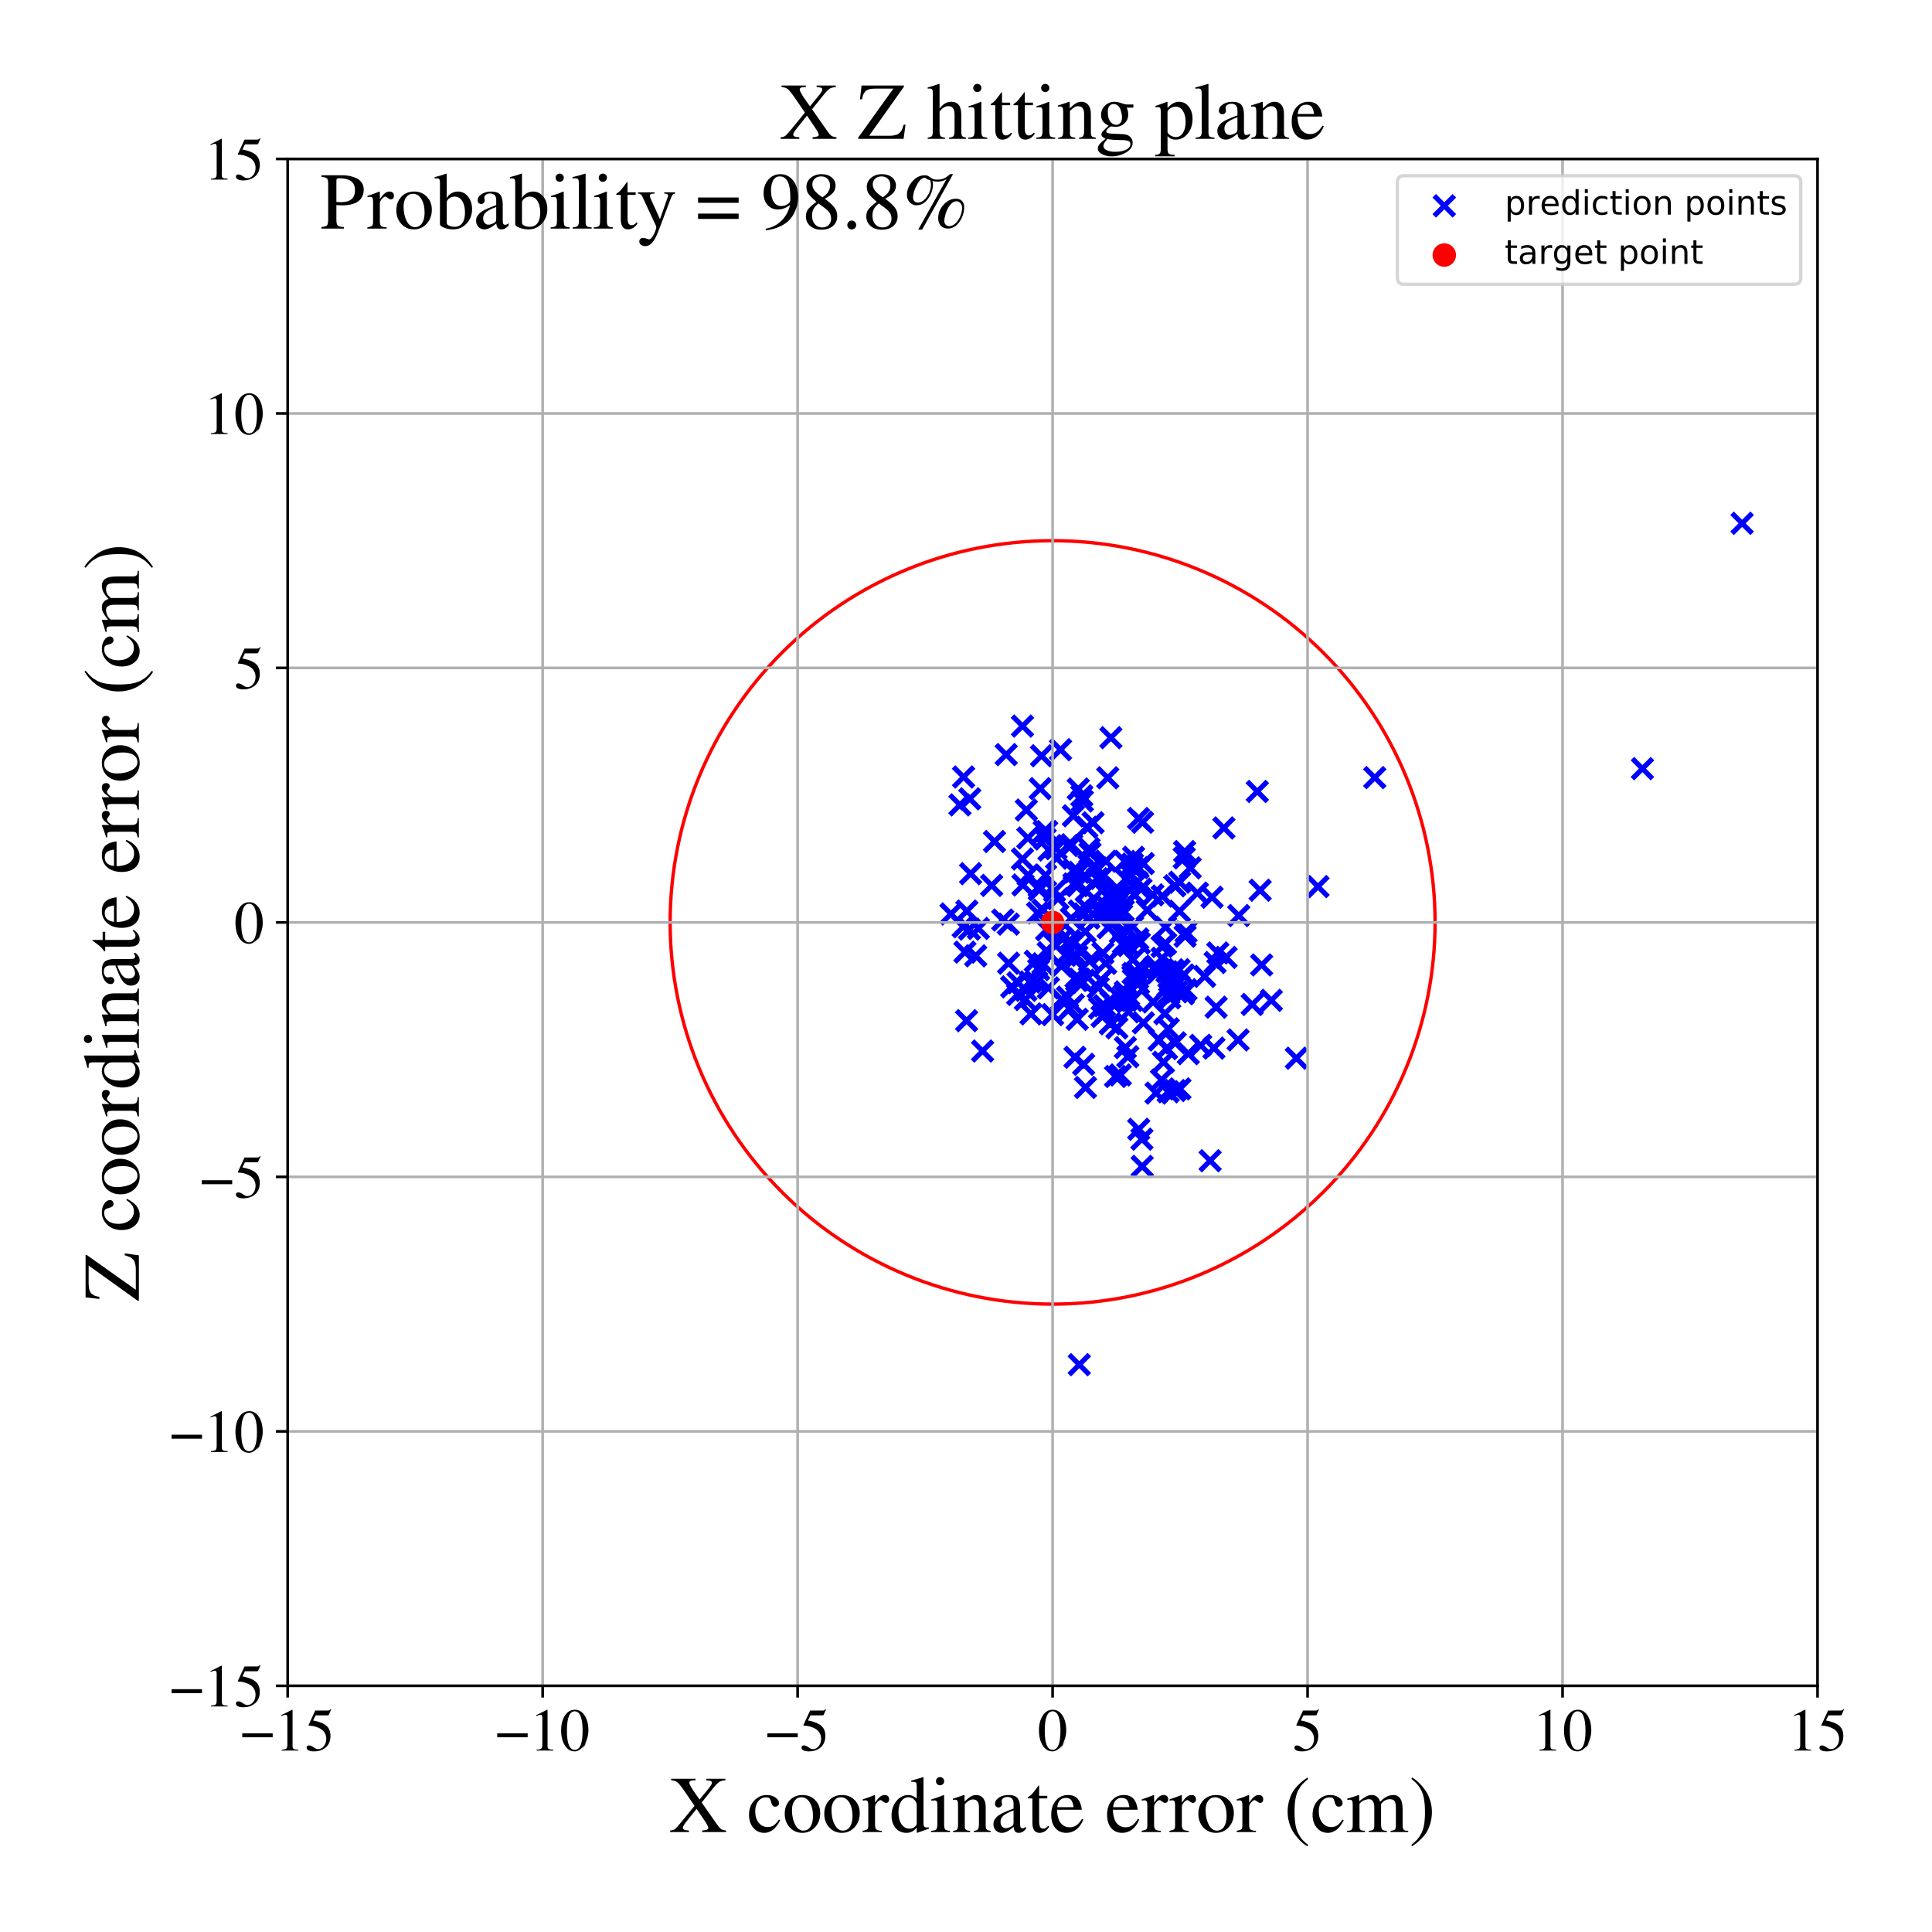 <?xml version="1.0" encoding="utf-8" standalone="no"?>
<!DOCTYPE svg PUBLIC "-//W3C//DTD SVG 1.1//EN"
  "http://www.w3.org/Graphics/SVG/1.1/DTD/svg11.dtd">
<!-- Created with matplotlib (https://matplotlib.org/) -->
<svg height="576pt" version="1.1" viewBox="0 0 576 576" width="576pt" xmlns="http://www.w3.org/2000/svg" xmlns:xlink="http://www.w3.org/1999/xlink">
 <defs>
  <style type="text/css">
*{stroke-linecap:butt;stroke-linejoin:round;}
  </style>
 </defs>
 <g id="figure_1">
  <g id="patch_1">
   <path d="M 0 576 
L 576 576 
L 576 0 
L 0 0 
z
" style="fill:#ffffff;"/>
  </g>
  <g id="axes_1">
   <g id="patch_2">
    <path d="M 85.766 502.609 
L 541.875 502.609 
L 541.875 47.391 
L 85.766 47.391 
z
" style="fill:#ffffff;"/>
   </g>
   <g id="PathCollection_1">
    <defs>
     <path d="M -3 3 
L 3 -3 
M -3 -3 
L 3 3 
" id="mb9b013b55b" style="stroke:#0000ff;stroke-width:1.5;"/>
    </defs>
    <g clip-path="url(#p36599035df)">
     <use style="fill:#0000ff;stroke:#0000ff;stroke-width:1.5;" x="340.445" xlink:href="#mb9b013b55b" y="339.626"/>
     <use style="fill:#0000ff;stroke:#0000ff;stroke-width:1.5;" x="330.26" xlink:href="#mb9b013b55b" y="231.887"/>
     <use style="fill:#0000ff;stroke:#0000ff;stroke-width:1.5;" x="334.039" xlink:href="#mb9b013b55b" y="278.085"/>
     <use style="fill:#0000ff;stroke:#0000ff;stroke-width:1.5;" x="332.982" xlink:href="#mb9b013b55b" y="264.734"/>
     <use style="fill:#0000ff;stroke:#0000ff;stroke-width:1.5;" x="323.856" xlink:href="#mb9b013b55b" y="265.663"/>
     <use style="fill:#0000ff;stroke:#0000ff;stroke-width:1.5;" x="321.314" xlink:href="#mb9b013b55b" y="292.141"/>
     <use style="fill:#0000ff;stroke:#0000ff;stroke-width:1.5;" x="361.916" xlink:href="#mb9b013b55b" y="312.48"/>
     <use style="fill:#0000ff;stroke:#0000ff;stroke-width:1.5;" x="306.439" xlink:href="#mb9b013b55b" y="249.841"/>
     <use style="fill:#0000ff;stroke:#0000ff;stroke-width:1.5;" x="324.041" xlink:href="#mb9b013b55b" y="246.626"/>
     <use style="fill:#0000ff;stroke:#0000ff;stroke-width:1.5;" x="307.373" xlink:href="#mb9b013b55b" y="302.28"/>
     <use style="fill:#0000ff;stroke:#0000ff;stroke-width:1.5;" x="320.155" xlink:href="#mb9b013b55b" y="263.514"/>
     <use style="fill:#0000ff;stroke:#0000ff;stroke-width:1.5;" x="307.089" xlink:href="#mb9b013b55b" y="292.773"/>
     <use style="fill:#0000ff;stroke:#0000ff;stroke-width:1.5;" x="321.005" xlink:href="#mb9b013b55b" y="292.291"/>
     <use style="fill:#0000ff;stroke:#0000ff;stroke-width:1.5;" x="323.548" xlink:href="#mb9b013b55b" y="277.771"/>
     <use style="fill:#0000ff;stroke:#0000ff;stroke-width:1.5;" x="305.991" xlink:href="#mb9b013b55b" y="241.501"/>
     <use style="fill:#0000ff;stroke:#0000ff;stroke-width:1.5;" x="336.444" xlink:href="#mb9b013b55b" y="301.652"/>
     <use style="fill:#0000ff;stroke:#0000ff;stroke-width:1.5;" x="287.16" xlink:href="#mb9b013b55b" y="276.315"/>
     <use style="fill:#0000ff;stroke:#0000ff;stroke-width:1.5;" x="354.842" xlink:href="#mb9b013b55b" y="258.746"/>
     <use style="fill:#0000ff;stroke:#0000ff;stroke-width:1.5;" x="357.963" xlink:href="#mb9b013b55b" y="311.647"/>
     <use style="fill:#0000ff;stroke:#0000ff;stroke-width:1.5;" x="331.2" xlink:href="#mb9b013b55b" y="219.929"/>
     <use style="fill:#0000ff;stroke:#0000ff;stroke-width:1.5;" x="319.404" xlink:href="#mb9b013b55b" y="273.856"/>
     <use style="fill:#0000ff;stroke:#0000ff;stroke-width:1.5;" x="349.692" xlink:href="#mb9b013b55b" y="290.649"/>
     <use style="fill:#0000ff;stroke:#0000ff;stroke-width:1.5;" x="356.992" xlink:href="#mb9b013b55b" y="266.263"/>
     <use style="fill:#0000ff;stroke:#0000ff;stroke-width:1.5;" x="374.851" xlink:href="#mb9b013b55b" y="235.966"/>
     <use style="fill:#0000ff;stroke:#0000ff;stroke-width:1.5;" x="324.81" xlink:href="#mb9b013b55b" y="286.482"/>
     <use style="fill:#0000ff;stroke:#0000ff;stroke-width:1.5;" x="369.32" xlink:href="#mb9b013b55b" y="272.959"/>
     <use style="fill:#0000ff;stroke:#0000ff;stroke-width:1.5;" x="325.75" xlink:href="#mb9b013b55b" y="258.7"/>
     <use style="fill:#0000ff;stroke:#0000ff;stroke-width:1.5;" x="340.881" xlink:href="#mb9b013b55b" y="304.937"/>
     <use style="fill:#0000ff;stroke:#0000ff;stroke-width:1.5;" x="330.997" xlink:href="#mb9b013b55b" y="305.215"/>
     <use style="fill:#0000ff;stroke:#0000ff;stroke-width:1.5;" x="336.248" xlink:href="#mb9b013b55b" y="315.035"/>
     <use style="fill:#0000ff;stroke:#0000ff;stroke-width:1.5;" x="329.641" xlink:href="#mb9b013b55b" y="287.197"/>
     <use style="fill:#0000ff;stroke:#0000ff;stroke-width:1.5;" x="331.912" xlink:href="#mb9b013b55b" y="269.01"/>
     <use style="fill:#0000ff;stroke:#0000ff;stroke-width:1.5;" x="359.15" xlink:href="#mb9b013b55b" y="291.101"/>
     <use style="fill:#0000ff;stroke:#0000ff;stroke-width:1.5;" x="350.067" xlink:href="#mb9b013b55b" y="294.215"/>
     <use style="fill:#0000ff;stroke:#0000ff;stroke-width:1.5;" x="331.142" xlink:href="#mb9b013b55b" y="267.045"/>
     <use style="fill:#0000ff;stroke:#0000ff;stroke-width:1.5;" x="292.946" xlink:href="#mb9b013b55b" y="313.352"/>
     <use style="fill:#0000ff;stroke:#0000ff;stroke-width:1.5;" x="353.591" xlink:href="#mb9b013b55b" y="295.073"/>
     <use style="fill:#0000ff;stroke:#0000ff;stroke-width:1.5;" x="318.326" xlink:href="#mb9b013b55b" y="252.096"/>
     <use style="fill:#0000ff;stroke:#0000ff;stroke-width:1.5;" x="347.938" xlink:href="#mb9b013b55b" y="289.727"/>
     <use style="fill:#0000ff;stroke:#0000ff;stroke-width:1.5;" x="311.726" xlink:href="#mb9b013b55b" y="260.967"/>
     <use style="fill:#0000ff;stroke:#0000ff;stroke-width:1.5;" x="295.646" xlink:href="#mb9b013b55b" y="263.968"/>
     <use style="fill:#0000ff;stroke:#0000ff;stroke-width:1.5;" x="354.277" xlink:href="#mb9b013b55b" y="314.132"/>
     <use style="fill:#0000ff;stroke:#0000ff;stroke-width:1.5;" x="321.774" xlink:href="#mb9b013b55b" y="406.855"/>
     <use style="fill:#0000ff;stroke:#0000ff;stroke-width:1.5;" x="325.878" xlink:href="#mb9b013b55b" y="245.293"/>
     <use style="fill:#0000ff;stroke:#0000ff;stroke-width:1.5;" x="310.513" xlink:href="#mb9b013b55b" y="225.32"/>
     <use style="fill:#0000ff;stroke:#0000ff;stroke-width:1.5;" x="327.827" xlink:href="#mb9b013b55b" y="300.534"/>
     <use style="fill:#0000ff;stroke:#0000ff;stroke-width:1.5;" x="350.294" xlink:href="#mb9b013b55b" y="325.133"/>
     <use style="fill:#0000ff;stroke:#0000ff;stroke-width:1.5;" x="340.645" xlink:href="#mb9b013b55b" y="245.151"/>
     <use style="fill:#0000ff;stroke:#0000ff;stroke-width:1.5;" x="310.93" xlink:href="#mb9b013b55b" y="287.343"/>
     <use style="fill:#0000ff;stroke:#0000ff;stroke-width:1.5;" x="330.395" xlink:href="#mb9b013b55b" y="276.582"/>
     <use style="fill:#0000ff;stroke:#0000ff;stroke-width:1.5;" x="322.835" xlink:href="#mb9b013b55b" y="292.87"/>
     <use style="fill:#0000ff;stroke:#0000ff;stroke-width:1.5;" x="318.897" xlink:href="#mb9b013b55b" y="280.44"/>
     <use style="fill:#0000ff;stroke:#0000ff;stroke-width:1.5;" x="324.679" xlink:href="#mb9b013b55b" y="253.013"/>
     <use style="fill:#0000ff;stroke:#0000ff;stroke-width:1.5;" x="323.236" xlink:href="#mb9b013b55b" y="272.49"/>
     <use style="fill:#0000ff;stroke:#0000ff;stroke-width:1.5;" x="291.686" xlink:href="#mb9b013b55b" y="276.79"/>
     <use style="fill:#0000ff;stroke:#0000ff;stroke-width:1.5;" x="308.659" xlink:href="#mb9b013b55b" y="286.599"/>
     <use style="fill:#0000ff;stroke:#0000ff;stroke-width:1.5;" x="288.258" xlink:href="#mb9b013b55b" y="271.622"/>
     <use style="fill:#0000ff;stroke:#0000ff;stroke-width:1.5;" x="301.612" xlink:href="#mb9b013b55b" y="294.219"/>
     <use style="fill:#0000ff;stroke:#0000ff;stroke-width:1.5;" x="334.928" xlink:href="#mb9b013b55b" y="281.225"/>
     <use style="fill:#0000ff;stroke:#0000ff;stroke-width:1.5;" x="350.247" xlink:href="#mb9b013b55b" y="264.089"/>
     <use style="fill:#0000ff;stroke:#0000ff;stroke-width:1.5;" x="321.469" xlink:href="#mb9b013b55b" y="235.224"/>
     <use style="fill:#0000ff;stroke:#0000ff;stroke-width:1.5;" x="339.166" xlink:href="#mb9b013b55b" y="291.608"/>
     <use style="fill:#0000ff;stroke:#0000ff;stroke-width:1.5;" x="344.663" xlink:href="#mb9b013b55b" y="325.886"/>
     <use style="fill:#0000ff;stroke:#0000ff;stroke-width:1.5;" x="353.184" xlink:href="#mb9b013b55b" y="253.884"/>
     <use style="fill:#0000ff;stroke:#0000ff;stroke-width:1.5;" x="352.792" xlink:href="#mb9b013b55b" y="296.278"/>
     <use style="fill:#0000ff;stroke:#0000ff;stroke-width:1.5;" x="332.59" xlink:href="#mb9b013b55b" y="320.926"/>
     <use style="fill:#0000ff;stroke:#0000ff;stroke-width:1.5;" x="321.778" xlink:href="#mb9b013b55b" y="271.627"/>
     <use style="fill:#0000ff;stroke:#0000ff;stroke-width:1.5;" x="335.358" xlink:href="#mb9b013b55b" y="256.812"/>
     <use style="fill:#0000ff;stroke:#0000ff;stroke-width:1.5;" x="321.843" xlink:href="#mb9b013b55b" y="291.945"/>
     <use style="fill:#0000ff;stroke:#0000ff;stroke-width:1.5;" x="322.533" xlink:href="#mb9b013b55b" y="237.269"/>
     <use style="fill:#0000ff;stroke:#0000ff;stroke-width:1.5;" x="338.143" xlink:href="#mb9b013b55b" y="266.666"/>
     <use style="fill:#0000ff;stroke:#0000ff;stroke-width:1.5;" x="314.182" xlink:href="#mb9b013b55b" y="281.212"/>
     <use style="fill:#0000ff;stroke:#0000ff;stroke-width:1.5;" x="345.168" xlink:href="#mb9b013b55b" y="289.946"/>
     <use style="fill:#0000ff;stroke:#0000ff;stroke-width:1.5;" x="339.442" xlink:href="#mb9b013b55b" y="293.189"/>
     <use style="fill:#0000ff;stroke:#0000ff;stroke-width:1.5;" x="320.252" xlink:href="#mb9b013b55b" y="259.36"/>
     <use style="fill:#0000ff;stroke:#0000ff;stroke-width:1.5;" x="348.309" xlink:href="#mb9b013b55b" y="306.719"/>
     <use style="fill:#0000ff;stroke:#0000ff;stroke-width:1.5;" x="337.619" xlink:href="#mb9b013b55b" y="257.617"/>
     <use style="fill:#0000ff;stroke:#0000ff;stroke-width:1.5;" x="320.387" xlink:href="#mb9b013b55b" y="259.993"/>
     <use style="fill:#0000ff;stroke:#0000ff;stroke-width:1.5;" x="369.115" xlink:href="#mb9b013b55b" y="310.046"/>
     <use style="fill:#0000ff;stroke:#0000ff;stroke-width:1.5;" x="289.372" xlink:href="#mb9b013b55b" y="260.473"/>
     <use style="fill:#0000ff;stroke:#0000ff;stroke-width:1.5;" x="375.693" xlink:href="#mb9b013b55b" y="265.407"/>
     <use style="fill:#0000ff;stroke:#0000ff;stroke-width:1.5;" x="306.505" xlink:href="#mb9b013b55b" y="260.891"/>
     <use style="fill:#0000ff;stroke:#0000ff;stroke-width:1.5;" x="331.934" xlink:href="#mb9b013b55b" y="271.734"/>
     <use style="fill:#0000ff;stroke:#0000ff;stroke-width:1.5;" x="364.882" xlink:href="#mb9b013b55b" y="246.841"/>
     <use style="fill:#0000ff;stroke:#0000ff;stroke-width:1.5;" x="350.37" xlink:href="#mb9b013b55b" y="310.914"/>
     <use style="fill:#0000ff;stroke:#0000ff;stroke-width:1.5;" x="304.826" xlink:href="#mb9b013b55b" y="256.094"/>
     <use style="fill:#0000ff;stroke:#0000ff;stroke-width:1.5;" x="315.013" xlink:href="#mb9b013b55b" y="255.856"/>
     <use style="fill:#0000ff;stroke:#0000ff;stroke-width:1.5;" x="312.734" xlink:href="#mb9b013b55b" y="253.434"/>
     <use style="fill:#0000ff;stroke:#0000ff;stroke-width:1.5;" x="288.171" xlink:href="#mb9b013b55b" y="304.297"/>
     <use style="fill:#0000ff;stroke:#0000ff;stroke-width:1.5;" x="386.486" xlink:href="#mb9b013b55b" y="315.484"/>
     <use style="fill:#0000ff;stroke:#0000ff;stroke-width:1.5;" x="337.428" xlink:href="#mb9b013b55b" y="298.238"/>
     <use style="fill:#0000ff;stroke:#0000ff;stroke-width:1.5;" x="337.574" xlink:href="#mb9b013b55b" y="258.616"/>
     <use style="fill:#0000ff;stroke:#0000ff;stroke-width:1.5;" x="322.693" xlink:href="#mb9b013b55b" y="238.808"/>
     <use style="fill:#0000ff;stroke:#0000ff;stroke-width:1.5;" x="309.84" xlink:href="#mb9b013b55b" y="264.33"/>
     <use style="fill:#0000ff;stroke:#0000ff;stroke-width:1.5;" x="309.676" xlink:href="#mb9b013b55b" y="289.088"/>
     <use style="fill:#0000ff;stroke:#0000ff;stroke-width:1.5;" x="311.316" xlink:href="#mb9b013b55b" y="247.877"/>
     <use style="fill:#0000ff;stroke:#0000ff;stroke-width:1.5;" x="323.625" xlink:href="#mb9b013b55b" y="324.215"/>
     <use style="fill:#0000ff;stroke:#0000ff;stroke-width:1.5;" x="335.721" xlink:href="#mb9b013b55b" y="298.218"/>
     <use style="fill:#0000ff;stroke:#0000ff;stroke-width:1.5;" x="300.621" xlink:href="#mb9b013b55b" y="275.512"/>
     <use style="fill:#0000ff;stroke:#0000ff;stroke-width:1.5;" x="351.635" xlink:href="#mb9b013b55b" y="271.666"/>
     <use style="fill:#0000ff;stroke:#0000ff;stroke-width:1.5;" x="339.492" xlink:href="#mb9b013b55b" y="336.681"/>
     <use style="fill:#0000ff;stroke:#0000ff;stroke-width:1.5;" x="332.262" xlink:href="#mb9b013b55b" y="274.678"/>
     <use style="fill:#0000ff;stroke:#0000ff;stroke-width:1.5;" x="348.193" xlink:href="#mb9b013b55b" y="294.043"/>
     <use style="fill:#0000ff;stroke:#0000ff;stroke-width:1.5;" x="298.964" xlink:href="#mb9b013b55b" y="274.306"/>
     <use style="fill:#0000ff;stroke:#0000ff;stroke-width:1.5;" x="373.334" xlink:href="#mb9b013b55b" y="299.465"/>
     <use style="fill:#0000ff;stroke:#0000ff;stroke-width:1.5;" x="329.014" xlink:href="#mb9b013b55b" y="273.142"/>
     <use style="fill:#0000ff;stroke:#0000ff;stroke-width:1.5;" x="392.937" xlink:href="#mb9b013b55b" y="264.325"/>
     <use style="fill:#0000ff;stroke:#0000ff;stroke-width:1.5;" x="287.677" xlink:href="#mb9b013b55b" y="283.855"/>
     <use style="fill:#0000ff;stroke:#0000ff;stroke-width:1.5;" x="332.651" xlink:href="#mb9b013b55b" y="268.654"/>
     <use style="fill:#0000ff;stroke:#0000ff;stroke-width:1.5;" x="365.538" xlink:href="#mb9b013b55b" y="285.434"/>
     <use style="fill:#0000ff;stroke:#0000ff;stroke-width:1.5;" x="344.179" xlink:href="#mb9b013b55b" y="288.48"/>
     <use style="fill:#0000ff;stroke:#0000ff;stroke-width:1.5;" x="348.743" xlink:href="#mb9b013b55b" y="297.501"/>
     <use style="fill:#0000ff;stroke:#0000ff;stroke-width:1.5;" x="305.887" xlink:href="#mb9b013b55b" y="295.249"/>
     <use style="fill:#0000ff;stroke:#0000ff;stroke-width:1.5;" x="322.148" xlink:href="#mb9b013b55b" y="282.649"/>
     <use style="fill:#0000ff;stroke:#0000ff;stroke-width:1.5;" x="332.981" xlink:href="#mb9b013b55b" y="306.447"/>
     <use style="fill:#0000ff;stroke:#0000ff;stroke-width:1.5;" x="329.947" xlink:href="#mb9b013b55b" y="270.21"/>
     <use style="fill:#0000ff;stroke:#0000ff;stroke-width:1.5;" x="329.726" xlink:href="#mb9b013b55b" y="256.766"/>
     <use style="fill:#0000ff;stroke:#0000ff;stroke-width:1.5;" x="353.059" xlink:href="#mb9b013b55b" y="255.771"/>
     <use style="fill:#0000ff;stroke:#0000ff;stroke-width:1.5;" x="337.845" xlink:href="#mb9b013b55b" y="290.21"/>
     <use style="fill:#0000ff;stroke:#0000ff;stroke-width:1.5;" x="339.366" xlink:href="#mb9b013b55b" y="290.556"/>
     <use style="fill:#0000ff;stroke:#0000ff;stroke-width:1.5;" x="334.97" xlink:href="#mb9b013b55b" y="281.797"/>
     <use style="fill:#0000ff;stroke:#0000ff;stroke-width:1.5;" x="309.353" xlink:href="#mb9b013b55b" y="272.181"/>
     <use style="fill:#0000ff;stroke:#0000ff;stroke-width:1.5;" x="328.586" xlink:href="#mb9b013b55b" y="303.042"/>
     <use style="fill:#0000ff;stroke:#0000ff;stroke-width:1.5;" x="316.5" xlink:href="#mb9b013b55b" y="297.973"/>
     <use style="fill:#0000ff;stroke:#0000ff;stroke-width:1.5;" x="286.19" xlink:href="#mb9b013b55b" y="239.967"/>
     <use style="fill:#0000ff;stroke:#0000ff;stroke-width:1.5;" x="339.292" xlink:href="#mb9b013b55b" y="258.675"/>
     <use style="fill:#0000ff;stroke:#0000ff;stroke-width:1.5;" x="304.838" xlink:href="#mb9b013b55b" y="216.473"/>
     <use style="fill:#0000ff;stroke:#0000ff;stroke-width:1.5;" x="303.501" xlink:href="#mb9b013b55b" y="292.997"/>
     <use style="fill:#0000ff;stroke:#0000ff;stroke-width:1.5;" x="321.149" xlink:href="#mb9b013b55b" y="303.892"/>
     <use style="fill:#0000ff;stroke:#0000ff;stroke-width:1.5;" x="489.67" xlink:href="#mb9b013b55b" y="229.161"/>
     <use style="fill:#0000ff;stroke:#0000ff;stroke-width:1.5;" x="346.286" xlink:href="#mb9b013b55b" y="321.988"/>
     <use style="fill:#0000ff;stroke:#0000ff;stroke-width:1.5;" x="287.28" xlink:href="#mb9b013b55b" y="231.651"/>
     <use style="fill:#0000ff;stroke:#0000ff;stroke-width:1.5;" x="339.761" xlink:href="#mb9b013b55b" y="288.085"/>
     <use style="fill:#0000ff;stroke:#0000ff;stroke-width:1.5;" x="309.852" xlink:href="#mb9b013b55b" y="265.288"/>
     <use style="fill:#0000ff;stroke:#0000ff;stroke-width:1.5;" x="334.014" xlink:href="#mb9b013b55b" y="320.487"/>
     <use style="fill:#0000ff;stroke:#0000ff;stroke-width:1.5;" x="342.05" xlink:href="#mb9b013b55b" y="271.351"/>
     <use style="fill:#0000ff;stroke:#0000ff;stroke-width:1.5;" x="323.641" xlink:href="#mb9b013b55b" y="261.304"/>
     <use style="fill:#0000ff;stroke:#0000ff;stroke-width:1.5;" x="312.518" xlink:href="#mb9b013b55b" y="284.025"/>
     <use style="fill:#0000ff;stroke:#0000ff;stroke-width:1.5;" x="337.741" xlink:href="#mb9b013b55b" y="286.112"/>
     <use style="fill:#0000ff;stroke:#0000ff;stroke-width:1.5;" x="324.618" xlink:href="#mb9b013b55b" y="273.722"/>
     <use style="fill:#0000ff;stroke:#0000ff;stroke-width:1.5;" x="363.079" xlink:href="#mb9b013b55b" y="284.107"/>
     <use style="fill:#0000ff;stroke:#0000ff;stroke-width:1.5;" x="316.794" xlink:href="#mb9b013b55b" y="279.929"/>
     <use style="fill:#0000ff;stroke:#0000ff;stroke-width:1.5;" x="333.537" xlink:href="#mb9b013b55b" y="268.75"/>
     <use style="fill:#0000ff;stroke:#0000ff;stroke-width:1.5;" x="376.138" xlink:href="#mb9b013b55b" y="287.684"/>
     <use style="fill:#0000ff;stroke:#0000ff;stroke-width:1.5;" x="332.973" xlink:href="#mb9b013b55b" y="266.372"/>
     <use style="fill:#0000ff;stroke:#0000ff;stroke-width:1.5;" x="334.875" xlink:href="#mb9b013b55b" y="271.484"/>
     <use style="fill:#0000ff;stroke:#0000ff;stroke-width:1.5;" x="331.219" xlink:href="#mb9b013b55b" y="298.643"/>
     <use style="fill:#0000ff;stroke:#0000ff;stroke-width:1.5;" x="361.357" xlink:href="#mb9b013b55b" y="267.497"/>
     <use style="fill:#0000ff;stroke:#0000ff;stroke-width:1.5;" x="347.275" xlink:href="#mb9b013b55b" y="302.192"/>
     <use style="fill:#0000ff;stroke:#0000ff;stroke-width:1.5;" x="335.506" xlink:href="#mb9b013b55b" y="295.732"/>
     <use style="fill:#0000ff;stroke:#0000ff;stroke-width:1.5;" x="351.693" xlink:href="#mb9b013b55b" y="263.022"/>
     <use style="fill:#0000ff;stroke:#0000ff;stroke-width:1.5;" x="348.276" xlink:href="#mb9b013b55b" y="325.498"/>
     <use style="fill:#0000ff;stroke:#0000ff;stroke-width:1.5;" x="320.475" xlink:href="#mb9b013b55b" y="315.217"/>
     <use style="fill:#0000ff;stroke:#0000ff;stroke-width:1.5;" x="334.155" xlink:href="#mb9b013b55b" y="297.807"/>
     <use style="fill:#0000ff;stroke:#0000ff;stroke-width:1.5;" x="362.569" xlink:href="#mb9b013b55b" y="300.277"/>
     <use style="fill:#0000ff;stroke:#0000ff;stroke-width:1.5;" x="353.6" xlink:href="#mb9b013b55b" y="277.882"/>
     <use style="fill:#0000ff;stroke:#0000ff;stroke-width:1.5;" x="327.339" xlink:href="#mb9b013b55b" y="271.111"/>
     <use style="fill:#0000ff;stroke:#0000ff;stroke-width:1.5;" x="329.263" xlink:href="#mb9b013b55b" y="299.839"/>
     <use style="fill:#0000ff;stroke:#0000ff;stroke-width:1.5;" x="346.462" xlink:href="#mb9b013b55b" y="282.191"/>
     <use style="fill:#0000ff;stroke:#0000ff;stroke-width:1.5;" x="323.912" xlink:href="#mb9b013b55b" y="270.61"/>
     <use style="fill:#0000ff;stroke:#0000ff;stroke-width:1.5;" x="319.999" xlink:href="#mb9b013b55b" y="299.572"/>
     <use style="fill:#0000ff;stroke:#0000ff;stroke-width:1.5;" x="347.789" xlink:href="#mb9b013b55b" y="312.629"/>
     <use style="fill:#0000ff;stroke:#0000ff;stroke-width:1.5;" x="519.386" xlink:href="#mb9b013b55b" y="156.019"/>
     <use style="fill:#0000ff;stroke:#0000ff;stroke-width:1.5;" x="321.691" xlink:href="#mb9b013b55b" y="260.073"/>
     <use style="fill:#0000ff;stroke:#0000ff;stroke-width:1.5;" x="353.328" xlink:href="#mb9b013b55b" y="279.127"/>
     <use style="fill:#0000ff;stroke:#0000ff;stroke-width:1.5;" x="289.122" xlink:href="#mb9b013b55b" y="238.168"/>
     <use style="fill:#0000ff;stroke:#0000ff;stroke-width:1.5;" x="320.013" xlink:href="#mb9b013b55b" y="243.218"/>
     <use style="fill:#0000ff;stroke:#0000ff;stroke-width:1.5;" x="360.78" xlink:href="#mb9b013b55b" y="346.053"/>
     <use style="fill:#0000ff;stroke:#0000ff;stroke-width:1.5;" x="296.496" xlink:href="#mb9b013b55b" y="250.883"/>
     <use style="fill:#0000ff;stroke:#0000ff;stroke-width:1.5;" x="349.692" xlink:href="#mb9b013b55b" y="289.123"/>
     <use style="fill:#0000ff;stroke:#0000ff;stroke-width:1.5;" x="346.873" xlink:href="#mb9b013b55b" y="316.68"/>
     <use style="fill:#0000ff;stroke:#0000ff;stroke-width:1.5;" x="312.068" xlink:href="#mb9b013b55b" y="247.91"/>
     <use style="fill:#0000ff;stroke:#0000ff;stroke-width:1.5;" x="324.963" xlink:href="#mb9b013b55b" y="254.335"/>
     <use style="fill:#0000ff;stroke:#0000ff;stroke-width:1.5;" x="321.036" xlink:href="#mb9b013b55b" y="285.074"/>
     <use style="fill:#0000ff;stroke:#0000ff;stroke-width:1.5;" x="347.468" xlink:href="#mb9b013b55b" y="281.331"/>
     <use style="fill:#0000ff;stroke:#0000ff;stroke-width:1.5;" x="332.475" xlink:href="#mb9b013b55b" y="272.418"/>
     <use style="fill:#0000ff;stroke:#0000ff;stroke-width:1.5;" x="409.869" xlink:href="#mb9b013b55b" y="231.834"/>
     <use style="fill:#0000ff;stroke:#0000ff;stroke-width:1.5;" x="311.594" xlink:href="#mb9b013b55b" y="250.124"/>
     <use style="fill:#0000ff;stroke:#0000ff;stroke-width:1.5;" x="338.992" xlink:href="#mb9b013b55b" y="263.018"/>
     <use style="fill:#0000ff;stroke:#0000ff;stroke-width:1.5;" x="328.189" xlink:href="#mb9b013b55b" y="292.235"/>
     <use style="fill:#0000ff;stroke:#0000ff;stroke-width:1.5;" x="309.057" xlink:href="#mb9b013b55b" y="292.861"/>
     <use style="fill:#0000ff;stroke:#0000ff;stroke-width:1.5;" x="346.532" xlink:href="#mb9b013b55b" y="267.15"/>
     <use style="fill:#0000ff;stroke:#0000ff;stroke-width:1.5;" x="339.449" xlink:href="#mb9b013b55b" y="244.022"/>
     <use style="fill:#0000ff;stroke:#0000ff;stroke-width:1.5;" x="318.253" xlink:href="#mb9b013b55b" y="297.278"/>
     <use style="fill:#0000ff;stroke:#0000ff;stroke-width:1.5;" x="317.452" xlink:href="#mb9b013b55b" y="275.719"/>
     <use style="fill:#0000ff;stroke:#0000ff;stroke-width:1.5;" x="339.232" xlink:href="#mb9b013b55b" y="279.945"/>
     <use style="fill:#0000ff;stroke:#0000ff;stroke-width:1.5;" x="289.022" xlink:href="#mb9b013b55b" y="277.006"/>
     <use style="fill:#0000ff;stroke:#0000ff;stroke-width:1.5;" x="345.601" xlink:href="#mb9b013b55b" y="310.063"/>
     <use style="fill:#0000ff;stroke:#0000ff;stroke-width:1.5;" x="323.077" xlink:href="#mb9b013b55b" y="317.317"/>
     <use style="fill:#0000ff;stroke:#0000ff;stroke-width:1.5;" x="343.794" xlink:href="#mb9b013b55b" y="298.703"/>
     <use style="fill:#0000ff;stroke:#0000ff;stroke-width:1.5;" x="319.508" xlink:href="#mb9b013b55b" y="251.875"/>
     <use style="fill:#0000ff;stroke:#0000ff;stroke-width:1.5;" x="329.919" xlink:href="#mb9b013b55b" y="301.795"/>
     <use style="fill:#0000ff;stroke:#0000ff;stroke-width:1.5;" x="337.962" xlink:href="#mb9b013b55b" y="255.589"/>
     <use style="fill:#0000ff;stroke:#0000ff;stroke-width:1.5;" x="351.783" xlink:href="#mb9b013b55b" y="324.637"/>
     <use style="fill:#0000ff;stroke:#0000ff;stroke-width:1.5;" x="329.361" xlink:href="#mb9b013b55b" y="271.926"/>
     <use style="fill:#0000ff;stroke:#0000ff;stroke-width:1.5;" x="326.973" xlink:href="#mb9b013b55b" y="258.78"/>
     <use style="fill:#0000ff;stroke:#0000ff;stroke-width:1.5;" x="337.162" xlink:href="#mb9b013b55b" y="260.693"/>
     <use style="fill:#0000ff;stroke:#0000ff;stroke-width:1.5;" x="335.19" xlink:href="#mb9b013b55b" y="296.707"/>
     <use style="fill:#0000ff;stroke:#0000ff;stroke-width:1.5;" x="335.735" xlink:href="#mb9b013b55b" y="262.14"/>
     <use style="fill:#0000ff;stroke:#0000ff;stroke-width:1.5;" x="317.645" xlink:href="#mb9b013b55b" y="284.82"/>
     <use style="fill:#0000ff;stroke:#0000ff;stroke-width:1.5;" x="347.493" xlink:href="#mb9b013b55b" y="276.417"/>
     <use style="fill:#0000ff;stroke:#0000ff;stroke-width:1.5;" x="351.531" xlink:href="#mb9b013b55b" y="289.089"/>
     <use style="fill:#0000ff;stroke:#0000ff;stroke-width:1.5;" x="335.513" xlink:href="#mb9b013b55b" y="312.326"/>
     <use style="fill:#0000ff;stroke:#0000ff;stroke-width:1.5;" x="348.488" xlink:href="#mb9b013b55b" y="296.275"/>
     <use style="fill:#0000ff;stroke:#0000ff;stroke-width:1.5;" x="332.841" xlink:href="#mb9b013b55b" y="272.619"/>
     <use style="fill:#0000ff;stroke:#0000ff;stroke-width:1.5;" x="345.427" xlink:href="#mb9b013b55b" y="288.859"/>
     <use style="fill:#0000ff;stroke:#0000ff;stroke-width:1.5;" x="340.162" xlink:href="#mb9b013b55b" y="265.092"/>
     <use style="fill:#0000ff;stroke:#0000ff;stroke-width:1.5;" x="336.421" xlink:href="#mb9b013b55b" y="281.896"/>
     <use style="fill:#0000ff;stroke:#0000ff;stroke-width:1.5;" x="328.16" xlink:href="#mb9b013b55b" y="261.882"/>
     <use style="fill:#0000ff;stroke:#0000ff;stroke-width:1.5;" x="352.855" xlink:href="#mb9b013b55b" y="290.67"/>
     <use style="fill:#0000ff;stroke:#0000ff;stroke-width:1.5;" x="319.814" xlink:href="#mb9b013b55b" y="285.54"/>
     <use style="fill:#0000ff;stroke:#0000ff;stroke-width:1.5;" x="330.226" xlink:href="#mb9b013b55b" y="267.092"/>
     <use style="fill:#0000ff;stroke:#0000ff;stroke-width:1.5;" x="328.819" xlink:href="#mb9b013b55b" y="284.139"/>
     <use style="fill:#0000ff;stroke:#0000ff;stroke-width:1.5;" x="343.705" xlink:href="#mb9b013b55b" y="266.782"/>
     <use style="fill:#0000ff;stroke:#0000ff;stroke-width:1.5;" x="303.4" xlink:href="#mb9b013b55b" y="296.477"/>
     <use style="fill:#0000ff;stroke:#0000ff;stroke-width:1.5;" x="316.186" xlink:href="#mb9b013b55b" y="223.506"/>
     <use style="fill:#0000ff;stroke:#0000ff;stroke-width:1.5;" x="379.028" xlink:href="#mb9b013b55b" y="298.236"/>
     <use style="fill:#0000ff;stroke:#0000ff;stroke-width:1.5;" x="337.883" xlink:href="#mb9b013b55b" y="292.074"/>
     <use style="fill:#0000ff;stroke:#0000ff;stroke-width:1.5;" x="283.517" xlink:href="#mb9b013b55b" y="272.479"/>
     <use style="fill:#0000ff;stroke:#0000ff;stroke-width:1.5;" x="299.986" xlink:href="#mb9b013b55b" y="224.98"/>
     <use style="fill:#0000ff;stroke:#0000ff;stroke-width:1.5;" x="350.851" xlink:href="#mb9b013b55b" y="295.701"/>
     <use style="fill:#0000ff;stroke:#0000ff;stroke-width:1.5;" x="320.804" xlink:href="#mb9b013b55b" y="291.371"/>
     <use style="fill:#0000ff;stroke:#0000ff;stroke-width:1.5;" x="304.983" xlink:href="#mb9b013b55b" y="263.843"/>
     <use style="fill:#0000ff;stroke:#0000ff;stroke-width:1.5;" x="290.884" xlink:href="#mb9b013b55b" y="284.971"/>
     <use style="fill:#0000ff;stroke:#0000ff;stroke-width:1.5;" x="316.471" xlink:href="#mb9b013b55b" y="288.024"/>
     <use style="fill:#0000ff;stroke:#0000ff;stroke-width:1.5;" x="327.401" xlink:href="#mb9b013b55b" y="294.473"/>
     <use style="fill:#0000ff;stroke:#0000ff;stroke-width:1.5;" x="312.567" xlink:href="#mb9b013b55b" y="294.527"/>
     <use style="fill:#0000ff;stroke:#0000ff;stroke-width:1.5;" x="340.528" xlink:href="#mb9b013b55b" y="347.732"/>
     <use style="fill:#0000ff;stroke:#0000ff;stroke-width:1.5;" x="314.853" xlink:href="#mb9b013b55b" y="253.006"/>
     <use style="fill:#0000ff;stroke:#0000ff;stroke-width:1.5;" x="327.174" xlink:href="#mb9b013b55b" y="261.984"/>
     <use style="fill:#0000ff;stroke:#0000ff;stroke-width:1.5;" x="310.142" xlink:href="#mb9b013b55b" y="235.117"/>
     <use style="fill:#0000ff;stroke:#0000ff;stroke-width:1.5;" x="362.262" xlink:href="#mb9b013b55b" y="286.964"/>
     <use style="fill:#0000ff;stroke:#0000ff;stroke-width:1.5;" x="305.692" xlink:href="#mb9b013b55b" y="297.993"/>
     <use style="fill:#0000ff;stroke:#0000ff;stroke-width:1.5;" x="310.963" xlink:href="#mb9b013b55b" y="271.365"/>
     <use style="fill:#0000ff;stroke:#0000ff;stroke-width:1.5;" x="318.908" xlink:href="#mb9b013b55b" y="300.708"/>
     <use style="fill:#0000ff;stroke:#0000ff;stroke-width:1.5;" x="315.422" xlink:href="#mb9b013b55b" y="267.911"/>
     <use style="fill:#0000ff;stroke:#0000ff;stroke-width:1.5;" x="321.252" xlink:href="#mb9b013b55b" y="264.056"/>
     <use style="fill:#0000ff;stroke:#0000ff;stroke-width:1.5;" x="337.675" xlink:href="#mb9b013b55b" y="276.224"/>
     <use style="fill:#0000ff;stroke:#0000ff;stroke-width:1.5;" x="333.128" xlink:href="#mb9b013b55b" y="268.222"/>
     <use style="fill:#0000ff;stroke:#0000ff;stroke-width:1.5;" x="300.695" xlink:href="#mb9b013b55b" y="287.163"/>
     <use style="fill:#0000ff;stroke:#0000ff;stroke-width:1.5;" x="334.403" xlink:href="#mb9b013b55b" y="267.778"/>
     <use style="fill:#0000ff;stroke:#0000ff;stroke-width:1.5;" x="312.042" xlink:href="#mb9b013b55b" y="277.199"/>
     <use style="fill:#0000ff;stroke:#0000ff;stroke-width:1.5;" x="339.669" xlink:href="#mb9b013b55b" y="281.202"/>
     <use style="fill:#0000ff;stroke:#0000ff;stroke-width:1.5;" x="313.828" xlink:href="#mb9b013b55b" y="302.489"/>
     <use style="fill:#0000ff;stroke:#0000ff;stroke-width:1.5;" x="314.389" xlink:href="#mb9b013b55b" y="265.659"/>
     <use style="fill:#0000ff;stroke:#0000ff;stroke-width:1.5;" x="340.853" xlink:href="#mb9b013b55b" y="257.452"/>
     <use style="fill:#0000ff;stroke:#0000ff;stroke-width:1.5;" x="328.64" xlink:href="#mb9b013b55b" y="265.406"/>
     <use style="fill:#0000ff;stroke:#0000ff;stroke-width:1.5;" x="346.465" xlink:href="#mb9b013b55b" y="285.684"/>
    </g>
   </g>
   <g id="PathCollection_2">
    <defs>
     <path d="M 0 3 
C 0.796 3 1.559 2.684 2.121 2.121 
C 2.684 1.559 3 0.796 3 0 
C 3 -0.796 2.684 -1.559 2.121 -2.121 
C 1.559 -2.684 0.796 -3 0 -3 
C -0.796 -3 -1.559 -2.684 -2.121 -2.121 
C -2.684 -1.559 -3 -0.796 -3 0 
C -3 0.796 -2.684 1.559 -2.121 2.121 
C -1.559 2.684 -0.796 3 0 3 
z
" id="m45d3f57f6c" style="stroke:#ff0000;"/>
    </defs>
    <g clip-path="url(#p36599035df)">
     <use style="fill:#ff0000;stroke:#ff0000;" x="313.82" xlink:href="#m45d3f57f6c" y="275"/>
    </g>
   </g>
   <g id="patch_3">
    <path clip-path="url(#p36599035df)" d="M 313.82 388.805 
C 344.061 388.805 373.067 376.814 394.45 355.472 
C 415.833 334.131 427.848 305.181 427.848 275 
C 427.848 244.819 415.833 215.869 394.45 194.528 
C 373.067 173.186 344.061 161.195 313.82 161.195 
C 283.58 161.195 254.574 173.186 233.191 194.528 
C 211.808 215.869 199.793 244.819 199.793 275 
C 199.793 305.181 211.808 334.131 233.191 355.472 
C 254.574 376.814 283.58 388.805 313.82 388.805 
z
" style="fill:none;stroke:#ff0000;stroke-linejoin:miter;"/>
   </g>
   <g id="matplotlib.axis_1">
    <g id="xtick_1">
     <g id="line2d_1">
      <path clip-path="url(#p36599035df)" d="M 85.766 502.609 
L 85.766 47.391 
" style="fill:none;stroke:#b0b0b0;stroke-linecap:square;stroke-width:0.8;"/>
     </g>
     <g id="line2d_2">
      <defs>
       <path d="M 0 0 
L 0 3.5 
" id="m02290b7ec7" style="stroke:#000000;stroke-width:0.8;"/>
      </defs>
      <g>
       <use style="stroke:#000000;stroke-width:0.8;" x="85.766" xlink:href="#m02290b7ec7" y="502.609"/>
      </g>
     </g>
     <g id="text_1">
      <!-- −15 -->
      <defs>
       <path d="M 3 22 
L 3 28.594 
L 53.406 28.594 
L 53.406 22 
z
" id="FreeSerif-8722"/>
       <path d="M 18.297 59.297 
Q 16.5 59.297 11.094 57.094 
L 11.094 58.5 
L 29.094 67.594 
L 29.906 67.406 
L 29.906 7.406 
Q 29.906 3.797 31.703 2.688 
Q 33.5 1.594 39.406 1.5 
L 39.406 0 
L 11.797 0 
L 11.797 1.5 
Q 17.406 1.703 19.344 3.141 
Q 21.297 4.594 21.297 9.297 
L 21.297 54.594 
Q 21.297 59.297 18.297 59.297 
z
" id="FreeSerif-49"/>
       <path d="M 35.703 19.406 
Q 35.703 24.703 33.344 28.797 
Q 31 32.906 27.641 35.156 
Q 24.297 37.406 20.141 38.844 
Q 16 40.297 12.953 40.75 
Q 9.906 41.203 7.594 41.203 
Q 6.406 41.203 6.406 42 
Q 6.406 42.297 6.5 42.5 
L 17.406 66.203 
L 38.297 66.203 
Q 39.906 66.203 40.844 66.703 
Q 41.797 67.203 42.906 68.797 
L 43.797 68.094 
L 40 59.203 
Q 39.594 58.297 37.703 58.297 
L 18.094 58.297 
L 13.906 49.797 
Q 28.5 47.203 35.594 41.344 
Q 42.703 35.5 42.703 24.203 
Q 42.703 18.297 40.844 13.688 
Q 39 9.094 36.141 6.297 
Q 33.297 3.5 29.547 1.703 
Q 25.797 -0.094 22.344 -0.75 
Q 18.906 -1.406 15.406 -1.406 
Q 9.797 -1.406 6.5 0.25 
Q 3.203 1.906 3.203 4.797 
Q 3.203 8.5 7.5 8.5 
Q 10.297 8.5 14.75 5.391 
Q 19.203 2.297 21.797 2.297 
Q 27.703 2.297 31.703 7.25 
Q 35.703 12.203 35.703 19.406 
z
" id="FreeSerif-53"/>
      </defs>
      <g transform="translate(71.689 521.903)scale(0.18 -0.18)">
       <use xlink:href="#FreeSerif-8722"/>
       <use x="56.4" xlink:href="#FreeSerif-49"/>
       <use x="106.4" xlink:href="#FreeSerif-53"/>
      </g>
     </g>
    </g>
    <g id="xtick_2">
     <g id="line2d_3">
      <path clip-path="url(#p36599035df)" d="M 161.784 502.609 
L 161.784 47.391 
" style="fill:none;stroke:#b0b0b0;stroke-linecap:square;stroke-width:0.8;"/>
     </g>
     <g id="line2d_4">
      <g>
       <use style="stroke:#000000;stroke-width:0.8;" x="161.784" xlink:href="#m02290b7ec7" y="502.609"/>
      </g>
     </g>
     <g id="text_2">
      <!-- −10 -->
      <defs>
       <path d="M 47.594 17.797 
Q 35.203 -1.406 25 -1.406 
Q 14.797 -1.406 8.594 8.391 
Q 2.406 18.203 2.406 33.594 
Q 2.406 48.094 8.594 57.844 
Q 14.797 67.594 25.406 67.594 
Q 35.203 67.594 41.391 58 
Q 47.594 48.406 47.594 33 
Q 47.594 17.797 35.203 -1.406 
z
M 25.094 65 
Q 12 65 12 32.703 
Q 12 1.203 25 1.203 
Q 38 1.203 38 32.797 
Q 38 48.5 34.703 56.75 
Q 31.406 65 25.094 65 
z
" id="FreeSerif-48"/>
      </defs>
      <g transform="translate(147.707 521.903)scale(0.18 -0.18)">
       <use xlink:href="#FreeSerif-8722"/>
       <use x="56.4" xlink:href="#FreeSerif-49"/>
       <use x="106.4" xlink:href="#FreeSerif-48"/>
      </g>
     </g>
    </g>
    <g id="xtick_3">
     <g id="line2d_5">
      <path clip-path="url(#p36599035df)" d="M 237.802 502.609 
L 237.802 47.391 
" style="fill:none;stroke:#b0b0b0;stroke-linecap:square;stroke-width:0.8;"/>
     </g>
     <g id="line2d_6">
      <g>
       <use style="stroke:#000000;stroke-width:0.8;" x="237.802" xlink:href="#m02290b7ec7" y="502.609"/>
      </g>
     </g>
     <g id="text_3">
      <!-- −5 -->
      <g transform="translate(228.226 521.903)scale(0.18 -0.18)">
       <use xlink:href="#FreeSerif-8722"/>
       <use x="56.4" xlink:href="#FreeSerif-53"/>
      </g>
     </g>
    </g>
    <g id="xtick_4">
     <g id="line2d_7">
      <path clip-path="url(#p36599035df)" d="M 313.82 502.609 
L 313.82 47.391 
" style="fill:none;stroke:#b0b0b0;stroke-linecap:square;stroke-width:0.8;"/>
     </g>
     <g id="line2d_8">
      <g>
       <use style="stroke:#000000;stroke-width:0.8;" x="313.82" xlink:href="#m02290b7ec7" y="502.609"/>
      </g>
     </g>
     <g id="text_4">
      <!-- 0 -->
      <g transform="translate(309.32 521.903)scale(0.18 -0.18)">
       <use xlink:href="#FreeSerif-48"/>
      </g>
     </g>
    </g>
    <g id="xtick_5">
     <g id="line2d_9">
      <path clip-path="url(#p36599035df)" d="M 389.839 502.609 
L 389.839 47.391 
" style="fill:none;stroke:#b0b0b0;stroke-linecap:square;stroke-width:0.8;"/>
     </g>
     <g id="line2d_10">
      <g>
       <use style="stroke:#000000;stroke-width:0.8;" x="389.839" xlink:href="#m02290b7ec7" y="502.609"/>
      </g>
     </g>
     <g id="text_5">
      <!-- 5 -->
      <g transform="translate(385.339 521.903)scale(0.18 -0.18)">
       <use xlink:href="#FreeSerif-53"/>
      </g>
     </g>
    </g>
    <g id="xtick_6">
     <g id="line2d_11">
      <path clip-path="url(#p36599035df)" d="M 465.857 502.609 
L 465.857 47.391 
" style="fill:none;stroke:#b0b0b0;stroke-linecap:square;stroke-width:0.8;"/>
     </g>
     <g id="line2d_12">
      <g>
       <use style="stroke:#000000;stroke-width:0.8;" x="465.857" xlink:href="#m02290b7ec7" y="502.609"/>
      </g>
     </g>
     <g id="text_6">
      <!-- 10 -->
      <g transform="translate(456.857 521.903)scale(0.18 -0.18)">
       <use xlink:href="#FreeSerif-49"/>
       <use x="50" xlink:href="#FreeSerif-48"/>
      </g>
     </g>
    </g>
    <g id="xtick_7">
     <g id="line2d_13">
      <path clip-path="url(#p36599035df)" d="M 541.875 502.609 
L 541.875 47.391 
" style="fill:none;stroke:#b0b0b0;stroke-linecap:square;stroke-width:0.8;"/>
     </g>
     <g id="line2d_14">
      <g>
       <use style="stroke:#000000;stroke-width:0.8;" x="541.875" xlink:href="#m02290b7ec7" y="502.609"/>
      </g>
     </g>
     <g id="text_7">
      <!-- 15 -->
      <g transform="translate(532.875 521.903)scale(0.18 -0.18)">
       <use xlink:href="#FreeSerif-49"/>
       <use x="50" xlink:href="#FreeSerif-53"/>
      </g>
     </g>
    </g>
    <g id="text_8">
     <!-- X coordinate error (cm) -->
     <defs>
      <path d="M 69.594 66.203 
L 69.594 64.297 
Q 64.703 64 62.047 62.344 
Q 59.406 60.703 54.703 54.906 
L 40.094 36.703 
L 59.297 9.297 
Q 62.297 5 64.297 3.703 
Q 66.297 2.406 70.406 1.906 
L 70.406 0 
L 40.703 0 
L 40.703 1.906 
Q 44.797 2.297 46.594 2.938 
Q 48.406 3.594 48.406 5 
Q 48.406 7.203 43.297 14.797 
L 33.797 28.797 
L 21.906 14 
Q 16.703 7.5 16.703 5.406 
Q 16.703 3.703 18.297 2.953 
Q 19.906 2.203 24.297 1.906 
L 24.297 0 
L 1 0 
L 1 1.906 
Q 4.906 2.203 7 3.797 
Q 9.094 5.406 15.5 13.297 
L 31.203 32.594 
L 20.297 48.594 
Q 13.297 58.906 10.25 61.5 
Q 7.203 64.094 2.203 64.297 
L 2.203 66.203 
L 32.406 66.203 
L 32.406 64.297 
L 29.594 64.203 
Q 24.797 64.094 24.797 61.297 
Q 24.797 58.094 33.297 46.297 
L 37.5 40.406 
L 48.797 54.203 
Q 52.797 59.203 52.797 61.094 
Q 52.797 62.797 51.344 63.438 
Q 49.906 64.094 45.797 64.297 
L 45.797 66.203 
z
" id="FreeSerif-88"/>
      <path id="FreeSerif-32"/>
      <path d="M 2.5 21.297 
Q 2.5 32.406 9.047 39.203 
Q 15.594 46 24.406 46 
Q 30.703 46 35.25 42.953 
Q 39.797 39.906 39.797 35.703 
Q 39.797 34 38.391 32.75 
Q 37 31.5 35 31.5 
Q 31.594 31.5 30.297 36.094 
L 29.703 38.297 
Q 28.906 41.094 27.703 42.094 
Q 26.5 43.094 23.797 43.094 
Q 17.703 43.094 13.953 38.25 
Q 10.203 33.406 10.203 25.703 
Q 10.203 17.094 14.547 11.641 
Q 18.906 6.203 25.703 6.203 
Q 30 6.203 33.094 8.25 
Q 36.203 10.297 39.797 15.594 
L 41.203 14.703 
Q 40.203 12.703 39.453 11.391 
Q 38.703 10.094 36.75 7.5 
Q 34.797 4.906 32.891 3.297 
Q 31 1.703 27.891 0.344 
Q 24.797 -1 21.5 -1 
Q 13.203 -1 7.844 5.25 
Q 2.5 11.5 2.5 21.297 
z
" id="FreeSerif-99"/>
      <path d="M 24.594 46 
Q 34.203 46 40.391 39.594 
Q 46.594 33.203 46.594 23.406 
Q 46.594 13 40.188 6 
Q 33.797 -1 24.391 -1 
Q 15 -1 8.75 5.75 
Q 2.5 12.5 2.5 22.594 
Q 2.5 32.906 8.641 39.453 
Q 14.797 46 24.594 46 
z
M 11.5 27.5 
Q 11.5 16.797 15.391 9.297 
Q 19.297 1.797 25.594 1.797 
Q 31.203 1.797 34.391 6.594 
Q 37.594 11.406 37.594 19.906 
Q 37.594 30.203 33.594 36.703 
Q 29.594 43.203 23.297 43.203 
Q 18 43.203 14.75 38.891 
Q 11.5 34.594 11.5 27.5 
z
" id="FreeSerif-111"/>
      <path d="M 30.094 36.203 
Q 28.594 36.203 26.391 37.953 
Q 24.203 39.703 23.5 39.703 
Q 21.5 39.703 19 36.797 
Q 16.5 33.906 16.5 31.5 
L 16.5 9 
Q 16.5 4.703 18.203 3.203 
Q 19.906 1.703 25 1.5 
L 25 0 
L 1 0 
L 1 1.5 
Q 5.797 2.406 6.938 3.5 
Q 8.094 4.594 8.094 8.406 
L 8.094 33.406 
Q 8.094 36.703 7.344 38.047 
Q 6.594 39.406 4.703 39.406 
Q 3.094 39.406 1.203 39 
L 1.203 40.594 
Q 9.203 43.203 16 46 
L 16.5 45.797 
L 16.5 36.594 
Q 20.203 41.906 22.797 43.953 
Q 25.406 46 28.5 46 
Q 31.094 46 32.547 44.594 
Q 34 43.203 34 40.703 
Q 34 38.594 32.953 37.391 
Q 31.906 36.203 30.094 36.203 
z
" id="FreeSerif-114"/>
      <path d="M 34.203 -1 
L 33.797 -0.703 
L 33.797 5.703 
Q 29 -1 21 -1 
Q 12.703 -1 7.594 4.953 
Q 2.5 10.906 2.5 20.5 
Q 2.5 31.094 8.594 38.547 
Q 14.703 46 23.297 46 
Q 28.703 46 33.797 41.703 
L 33.797 57.297 
Q 33.797 60.406 32.891 61.406 
Q 32 62.406 29.203 62.406 
Q 27.797 62.406 27 62.297 
L 27 63.906 
Q 36.094 66.297 41.703 68.297 
L 42.203 68.094 
L 42.203 11.406 
Q 42.203 7.906 43.047 6.797 
Q 43.906 5.703 46.594 5.703 
Q 47.094 5.703 48.906 5.797 
L 48.906 4.203 
z
M 24.906 4.203 
Q 28.703 4.203 31.25 6.344 
Q 33.797 8.5 33.797 10.203 
L 33.797 33.203 
Q 33.797 37.203 30.688 40.203 
Q 27.594 43.203 23.594 43.203 
Q 17.906 43.203 14.5 38.094 
Q 11.094 33 11.094 24.5 
Q 11.094 15.297 14.891 9.75 
Q 18.703 4.203 24.906 4.203 
z
" id="FreeSerif-100"/>
      <path d="M 6.203 39.297 
Q 4 39.297 2 39 
L 2 40.5 
Q 9 42.5 17.5 46 
L 17.906 45.703 
L 17.906 10.203 
Q 17.906 4.797 19.156 3.344 
Q 20.406 1.906 25.297 1.5 
L 25.297 0 
L 1.594 0 
L 1.594 1.5 
Q 6.797 1.797 8.141 3.297 
Q 9.5 4.797 9.5 10.203 
L 9.5 33.406 
Q 9.5 36.703 8.75 38 
Q 8 39.297 6.203 39.297 
z
M 12.797 68.297 
Q 15 68.297 16.5 66.797 
Q 18 65.297 18 63.203 
Q 18 61 16.5 59.547 
Q 15 58.094 12.797 58.094 
Q 10.703 58.094 9.25 59.594 
Q 7.797 61.094 7.797 63.188 
Q 7.797 65.297 9.297 66.797 
Q 10.797 68.297 12.797 68.297 
z
" id="FreeSerif-105"/>
      <path d="M 1 39.797 
L 1 41.5 
Q 8.406 43.703 14.797 46 
L 15.5 45.797 
L 15.5 37.906 
Q 20.594 42.703 23.547 44.344 
Q 26.5 46 30 46 
Q 35.5 46 38.641 42.047 
Q 41.797 38.094 41.797 31 
L 41.797 8.094 
Q 41.797 4.406 43 3.156 
Q 44.203 1.906 47.906 1.5 
L 47.906 0 
L 27.094 0 
L 27.094 1.5 
Q 30.906 1.797 32.156 3.5 
Q 33.406 5.203 33.406 9.906 
L 33.406 30.797 
Q 33.406 40.5 26.094 40.5 
Q 23.594 40.5 21.5 39.344 
Q 19.406 38.203 15.797 34.797 
L 15.797 6.703 
Q 15.797 4 17.188 2.891 
Q 18.594 1.797 22.406 1.5 
L 22.406 0 
L 1.203 0 
L 1.203 1.5 
Q 5 1.797 6.203 3.25 
Q 7.406 4.703 7.406 9 
L 7.406 33.797 
Q 7.406 37.5 6.594 38.844 
Q 5.797 40.203 3.703 40.203 
Q 1.797 40.203 1 39.797 
z
" id="FreeSerif-110"/>
      <path d="M 2.5 9.703 
Q 2.5 11.5 2.891 13.047 
Q 3.297 14.594 4.297 15.938 
Q 5.297 17.297 6.188 18.391 
Q 7.094 19.5 8.891 20.641 
Q 10.703 21.797 11.891 22.547 
Q 13.094 23.297 15.547 24.344 
Q 18 25.406 19.297 25.953 
Q 20.594 26.5 23.391 27.594 
Q 26.203 28.703 27.5 29.203 
L 27.5 35.297 
Q 27.5 43.594 19.906 43.594 
Q 16.906 43.594 14.797 42.141 
Q 12.703 40.703 12.703 38.703 
Q 12.703 37.906 12.953 36.5 
Q 13.203 35.094 13.203 34.703 
Q 13.203 33 11.844 31.75 
Q 10.5 30.5 8.703 30.5 
Q 7 30.5 5.703 31.797 
Q 4.406 33.094 4.406 34.797 
Q 4.406 39.5 9.25 42.75 
Q 14.094 46 21.203 46 
Q 29.406 46 32.5 42.047 
Q 35.594 38.094 35.594 30 
L 35.594 10.5 
Q 35.594 7.203 36.25 5.953 
Q 36.906 4.703 38.594 4.703 
Q 40.703 4.703 43 6.594 
L 43 4 
Q 40.406 1.094 38.453 0.047 
Q 36.5 -1 34 -1 
Q 30.906 -1 29.453 0.703 
Q 28 2.406 27.594 6.297 
Q 19 -1 13 -1 
Q 8.406 -1 5.453 2 
Q 2.5 5 2.5 9.703 
z
M 27.5 12.297 
L 27.5 26.797 
Q 18.5 23.5 14.891 20.391 
Q 11.297 17.297 11.297 12.906 
Q 11.297 8.797 13.297 6.797 
Q 15.297 4.797 17.594 4.797 
Q 21 4.797 24.906 7.094 
Q 26.5 8 27 9 
Q 27.5 10 27.5 12.297 
z
" id="FreeSerif-97"/>
      <path d="M 25.906 45 
L 25.906 41.797 
L 15.797 41.797 
L 15.797 13.203 
Q 15.797 8.5 17 6.344 
Q 18.203 4.203 21 4.203 
Q 24.094 4.203 27 7.703 
L 28.297 6.594 
Q 23.5 -1 16.297 -1 
Q 7.406 -1 7.406 11.703 
L 7.406 41.797 
L 2.094 41.797 
Q 1.703 42.094 1.703 42.5 
Q 1.703 43 2 43.297 
Q 2.297 43.594 3.141 44.141 
Q 4 44.703 5.203 45.641 
Q 6.406 46.594 8.5 49.094 
Q 10.594 51.594 13.094 55.094 
Q 14.703 57.406 15.094 57.906 
Q 15.797 57.906 15.797 56.594 
L 15.797 45 
z
" id="FreeSerif-116"/>
      <path d="M 9.703 27.703 
Q 9.906 21.406 11.406 16.844 
Q 12.906 12.297 15.297 10.047 
Q 17.703 7.797 20.141 6.844 
Q 22.594 5.906 25.297 5.906 
Q 30.094 5.906 33.641 8.297 
Q 37.203 10.703 40.797 16.406 
L 42.406 15.703 
Q 39.297 7.594 33.797 3.297 
Q 28.297 -1 21.203 -1 
Q 12.594 -1 7.547 5.047 
Q 2.5 11.094 2.5 21.406 
Q 2.5 32.5 8.344 39.25 
Q 14.203 46 23.406 46 
Q 31 46 35.203 41.453 
Q 39.406 36.906 40.5 27.703 
z
M 9.906 30.906 
L 30.297 30.906 
Q 29.297 37.406 27.188 39.906 
Q 25.094 42.406 20.5 42.406 
Q 11.5 42.406 9.906 30.906 
z
" id="FreeSerif-101"/>
      <path d="M 29.203 -17.703 
Q 26.594 -16.094 23.797 -13.844 
Q 21 -11.594 17.453 -7.594 
Q 13.906 -3.594 11.203 0.953 
Q 8.5 5.5 6.641 11.891 
Q 4.797 18.297 4.797 25.203 
Q 4.797 32.406 6.641 38.844 
Q 8.5 45.297 11 49.547 
Q 13.5 53.797 17.344 57.75 
Q 21.203 61.703 23.703 63.594 
Q 26.203 65.5 29.5 67.594 
L 30.406 66 
Q 26 62.406 23.297 59.5 
Q 20.594 56.594 18.094 51.938 
Q 15.594 47.297 14.5 40.844 
Q 13.406 34.406 13.406 25.5 
Q 13.406 16.203 14.5 9.5 
Q 15.594 2.797 18.094 -1.953 
Q 20.594 -6.703 23.297 -9.703 
Q 26 -12.703 30.406 -16.094 
z
" id="FreeSerif-40"/>
      <path d="M 1.297 39.797 
L 1.297 41.5 
Q 8.5 43.5 15.297 46 
L 16 45.797 
L 16 38.297 
Q 22.203 43 25.203 44.5 
Q 28.203 46 31.5 46 
Q 39.406 46 42.094 37.594 
Q 49.906 46 58.406 46 
Q 70 46 70 28.203 
L 70 7.594 
Q 70 2 74.297 1.703 
L 76.906 1.5 
L 76.906 0 
L 55 0 
L 55 1.5 
Q 59.406 2 60.5 3.203 
Q 61.594 4.406 61.594 8.703 
L 61.594 29.797 
Q 61.594 36 60 38.391 
Q 58.406 40.797 54.094 40.797 
Q 47.5 40.797 43.203 34.703 
L 43.203 9.5 
Q 43.203 4.797 44.641 3.188 
Q 46.094 1.594 50.406 1.5 
L 50.406 0 
L 28 0 
L 28 1.5 
Q 32.297 1.797 33.547 3.094 
Q 34.797 4.406 34.797 8.594 
L 34.797 30.297 
Q 34.797 40.797 28.203 40.797 
Q 25.406 40.797 21.953 39.391 
Q 18.5 38 16.406 34.906 
L 16.406 6.703 
Q 16.406 3.797 17.797 2.75 
Q 19.203 1.703 23.203 1.5 
L 23.203 0 
L 1 0 
L 1 1.5 
Q 5.203 1.594 6.594 3 
Q 8 4.406 8 8.5 
L 8 33.797 
Q 8 37.406 7.25 38.797 
Q 6.5 40.203 4.5 40.203 
Q 3 40.203 1.297 39.797 
z
" id="FreeSerif-109"/>
      <path d="M 4.047 67.703 
Q 6.656 66.094 9.453 63.844 
Q 12.25 61.594 15.797 57.594 
Q 19.344 53.594 22.047 49.047 
Q 24.75 44.5 26.594 38.094 
Q 28.453 31.703 28.453 24.797 
Q 28.453 17.594 26.594 11.141 
Q 24.75 4.703 22.25 0.453 
Q 19.75 -3.797 15.891 -7.75 
Q 12.047 -11.703 9.547 -13.594 
Q 7.047 -15.5 3.75 -17.594 
L 2.844 -16 
Q 7.25 -12.406 9.953 -9.5 
Q 12.656 -6.594 15.156 -1.938 
Q 17.656 2.703 18.75 9.141 
Q 19.844 15.594 19.844 24.5 
Q 19.844 33.797 18.75 40.5 
Q 17.656 47.203 15.156 51.953 
Q 12.656 56.703 9.953 59.703 
Q 7.25 62.703 2.844 66.094 
z
" id="FreeSerif-41"/>
     </defs>
     <g transform="translate(199.571 546.201)scale(0.24 -0.24)">
      <use xlink:href="#FreeSerif-88"/>
      <use x="71.4" xlink:href="#FreeSerif-32"/>
      <use x="96.4" xlink:href="#FreeSerif-99"/>
      <use x="140.784" xlink:href="#FreeSerif-111"/>
      <use x="189.884" xlink:href="#FreeSerif-111"/>
      <use x="238.969" xlink:href="#FreeSerif-114"/>
      <use x="273.453" xlink:href="#FreeSerif-100"/>
      <use x="323.353" xlink:href="#FreeSerif-105"/>
      <use x="351.137" xlink:href="#FreeSerif-110"/>
      <use x="400.037" xlink:href="#FreeSerif-97"/>
      <use x="443.522" xlink:href="#FreeSerif-116"/>
      <use x="471.822" xlink:href="#FreeSerif-101"/>
      <use x="516.222" xlink:href="#FreeSerif-32"/>
      <use x="541.222" xlink:href="#FreeSerif-101"/>
      <use x="585.606" xlink:href="#FreeSerif-114"/>
      <use x="620.106" xlink:href="#FreeSerif-114"/>
      <use x="654.59" xlink:href="#FreeSerif-111"/>
      <use x="703.675" xlink:href="#FreeSerif-114"/>
      <use x="738.175" xlink:href="#FreeSerif-32"/>
      <use x="763.175" xlink:href="#FreeSerif-40"/>
      <use x="796.475" xlink:href="#FreeSerif-99"/>
      <use x="840.859" xlink:href="#FreeSerif-109"/>
      <use x="918.759" xlink:href="#FreeSerif-41"/>
     </g>
    </g>
   </g>
   <g id="matplotlib.axis_2">
    <g id="ytick_1">
     <g id="line2d_15">
      <path clip-path="url(#p36599035df)" d="M 85.766 502.609 
L 541.875 502.609 
" style="fill:none;stroke:#b0b0b0;stroke-linecap:square;stroke-width:0.8;"/>
     </g>
     <g id="line2d_16">
      <defs>
       <path d="M 0 0 
L -3.5 0 
" id="m0aeb1eedc4" style="stroke:#000000;stroke-width:0.8;"/>
      </defs>
      <g>
       <use style="stroke:#000000;stroke-width:0.8;" x="85.766" xlink:href="#m0aeb1eedc4" y="502.609"/>
      </g>
     </g>
     <g id="text_9">
      <!-- −15 -->
      <g transform="translate(50.612 508.756)scale(0.18 -0.18)">
       <use xlink:href="#FreeSerif-8722"/>
       <use x="56.4" xlink:href="#FreeSerif-49"/>
       <use x="106.4" xlink:href="#FreeSerif-53"/>
      </g>
     </g>
    </g>
    <g id="ytick_2">
     <g id="line2d_17">
      <path clip-path="url(#p36599035df)" d="M 85.766 426.74 
L 541.875 426.74 
" style="fill:none;stroke:#b0b0b0;stroke-linecap:square;stroke-width:0.8;"/>
     </g>
     <g id="line2d_18">
      <g>
       <use style="stroke:#000000;stroke-width:0.8;" x="85.766" xlink:href="#m0aeb1eedc4" y="426.74"/>
      </g>
     </g>
     <g id="text_10">
      <!-- −10 -->
      <g transform="translate(50.612 432.886)scale(0.18 -0.18)">
       <use xlink:href="#FreeSerif-8722"/>
       <use x="56.4" xlink:href="#FreeSerif-49"/>
       <use x="106.4" xlink:href="#FreeSerif-48"/>
      </g>
     </g>
    </g>
    <g id="ytick_3">
     <g id="line2d_19">
      <path clip-path="url(#p36599035df)" d="M 85.766 350.87 
L 541.875 350.87 
" style="fill:none;stroke:#b0b0b0;stroke-linecap:square;stroke-width:0.8;"/>
     </g>
     <g id="line2d_20">
      <g>
       <use style="stroke:#000000;stroke-width:0.8;" x="85.766" xlink:href="#m0aeb1eedc4" y="350.87"/>
      </g>
     </g>
     <g id="text_11">
      <!-- −5 -->
      <g transform="translate(59.612 357.017)scale(0.18 -0.18)">
       <use xlink:href="#FreeSerif-8722"/>
       <use x="56.4" xlink:href="#FreeSerif-53"/>
      </g>
     </g>
    </g>
    <g id="ytick_4">
     <g id="line2d_21">
      <path clip-path="url(#p36599035df)" d="M 85.766 275 
L 541.875 275 
" style="fill:none;stroke:#b0b0b0;stroke-linecap:square;stroke-width:0.8;"/>
     </g>
     <g id="line2d_22">
      <g>
       <use style="stroke:#000000;stroke-width:0.8;" x="85.766" xlink:href="#m0aeb1eedc4" y="275"/>
      </g>
     </g>
     <g id="text_12">
      <!-- 0 -->
      <g transform="translate(69.766 281.147)scale(0.18 -0.18)">
       <use xlink:href="#FreeSerif-48"/>
      </g>
     </g>
    </g>
    <g id="ytick_5">
     <g id="line2d_23">
      <path clip-path="url(#p36599035df)" d="M 85.766 199.13 
L 541.875 199.13 
" style="fill:none;stroke:#b0b0b0;stroke-linecap:square;stroke-width:0.8;"/>
     </g>
     <g id="line2d_24">
      <g>
       <use style="stroke:#000000;stroke-width:0.8;" x="85.766" xlink:href="#m0aeb1eedc4" y="199.13"/>
      </g>
     </g>
     <g id="text_13">
      <!-- 5 -->
      <g transform="translate(69.766 205.277)scale(0.18 -0.18)">
       <use xlink:href="#FreeSerif-53"/>
      </g>
     </g>
    </g>
    <g id="ytick_6">
     <g id="line2d_25">
      <path clip-path="url(#p36599035df)" d="M 85.766 123.26 
L 541.875 123.26 
" style="fill:none;stroke:#b0b0b0;stroke-linecap:square;stroke-width:0.8;"/>
     </g>
     <g id="line2d_26">
      <g>
       <use style="stroke:#000000;stroke-width:0.8;" x="85.766" xlink:href="#m0aeb1eedc4" y="123.26"/>
      </g>
     </g>
     <g id="text_14">
      <!-- 10 -->
      <g transform="translate(60.766 129.407)scale(0.18 -0.18)">
       <use xlink:href="#FreeSerif-49"/>
       <use x="50" xlink:href="#FreeSerif-48"/>
      </g>
     </g>
    </g>
    <g id="ytick_7">
     <g id="line2d_27">
      <path clip-path="url(#p36599035df)" d="M 85.766 47.391 
L 541.875 47.391 
" style="fill:none;stroke:#b0b0b0;stroke-linecap:square;stroke-width:0.8;"/>
     </g>
     <g id="line2d_28">
      <g>
       <use style="stroke:#000000;stroke-width:0.8;" x="85.766" xlink:href="#m0aeb1eedc4" y="47.391"/>
      </g>
     </g>
     <g id="text_15">
      <!-- 15 -->
      <g transform="translate(60.766 53.537)scale(0.18 -0.18)">
       <use xlink:href="#FreeSerif-49"/>
       <use x="50" xlink:href="#FreeSerif-53"/>
      </g>
     </g>
    </g>
    <g id="text_16">
     <!-- Z coordinate error (cm) -->
     <defs>
      <path d="M 40.297 3.797 
Q 43.094 3.797 45.391 4.297 
Q 47.703 4.797 49.25 5.297 
Q 50.797 5.797 52.141 7.188 
Q 53.5 8.594 54.141 9.297 
Q 54.797 10 55.594 12.047 
Q 56.406 14.094 56.594 14.688 
Q 56.797 15.297 57.5 17.594 
L 59.797 17.594 
L 57.406 0 
L 1 0 
L 1 1.5 
L 44.703 62.406 
L 22.594 62.406 
Q 17.5 62.406 14.203 61.406 
Q 10.906 60.406 9.25 58.203 
Q 7.594 56 7 54.203 
Q 6.406 52.406 5.797 49.094 
L 3.203 49.094 
L 5.203 66.203 
L 57.797 66.203 
L 57.797 64.703 
L 14.594 3.797 
z
" id="FreeSerif-90"/>
     </defs>
     <g transform="translate(41.404 388.036)rotate(-90)scale(0.24 -0.24)">
      <use xlink:href="#FreeSerif-90"/>
      <use x="61.3" xlink:href="#FreeSerif-32"/>
      <use x="86.3" xlink:href="#FreeSerif-99"/>
      <use x="130.684" xlink:href="#FreeSerif-111"/>
      <use x="179.784" xlink:href="#FreeSerif-111"/>
      <use x="228.869" xlink:href="#FreeSerif-114"/>
      <use x="263.353" xlink:href="#FreeSerif-100"/>
      <use x="313.253" xlink:href="#FreeSerif-105"/>
      <use x="341.037" xlink:href="#FreeSerif-110"/>
      <use x="389.937" xlink:href="#FreeSerif-97"/>
      <use x="433.422" xlink:href="#FreeSerif-116"/>
      <use x="461.722" xlink:href="#FreeSerif-101"/>
      <use x="506.122" xlink:href="#FreeSerif-32"/>
      <use x="531.122" xlink:href="#FreeSerif-101"/>
      <use x="575.506" xlink:href="#FreeSerif-114"/>
      <use x="610.006" xlink:href="#FreeSerif-114"/>
      <use x="644.49" xlink:href="#FreeSerif-111"/>
      <use x="693.575" xlink:href="#FreeSerif-114"/>
      <use x="728.075" xlink:href="#FreeSerif-32"/>
      <use x="753.075" xlink:href="#FreeSerif-40"/>
      <use x="786.375" xlink:href="#FreeSerif-99"/>
      <use x="830.759" xlink:href="#FreeSerif-109"/>
      <use x="908.659" xlink:href="#FreeSerif-41"/>
     </g>
    </g>
   </g>
   <g id="patch_4">
    <path d="M 85.766 502.609 
L 85.766 47.391 
" style="fill:none;stroke:#000000;stroke-linecap:square;stroke-linejoin:miter;stroke-width:0.8;"/>
   </g>
   <g id="patch_5">
    <path d="M 541.875 502.609 
L 541.875 47.391 
" style="fill:none;stroke:#000000;stroke-linecap:square;stroke-linejoin:miter;stroke-width:0.8;"/>
   </g>
   <g id="patch_6">
    <path d="M 85.766 502.609 
L 541.875 502.609 
" style="fill:none;stroke:#000000;stroke-linecap:square;stroke-linejoin:miter;stroke-width:0.8;"/>
   </g>
   <g id="patch_7">
    <path d="M 85.766 47.391 
L 541.875 47.391 
" style="fill:none;stroke:#000000;stroke-linecap:square;stroke-linejoin:miter;stroke-width:0.8;"/>
   </g>
   <g id="text_17">
    <!-- Probability = 98.8% -->
    <defs>
     <path d="M 54.094 48.094 
Q 54.094 45.5 53.5 43.094 
Q 52.906 40.703 51.156 38 
Q 49.406 35.297 46.5 33.344 
Q 43.594 31.406 38.594 30.094 
Q 33.594 28.797 27 28.797 
Q 24 28.797 20.094 29.094 
L 20.094 10.906 
Q 20.094 5.406 21.844 3.75 
Q 23.594 2.094 29.5 1.906 
L 29.5 0 
L 1.5 0 
L 1.5 1.906 
Q 7.203 2.406 8.547 4.047 
Q 9.906 5.703 9.906 12 
L 9.906 55.297 
Q 9.906 60.703 8.5 62.203 
Q 7.094 63.703 1.5 64.297 
L 1.5 66.203 
L 27.906 66.203 
Q 32.406 66.203 36.594 65.344 
Q 40.797 64.5 44.938 62.594 
Q 49.094 60.703 51.594 57 
Q 54.094 53.297 54.094 48.094 
z
M 20.094 59.094 
L 20.094 33.094 
Q 23.594 32.797 25.797 32.797 
Q 43.203 32.797 43.203 47.5 
Q 43.203 55.203 38.391 58.844 
Q 33.594 62.5 23.5 62.5 
Q 21.5 62.5 20.797 61.797 
Q 20.094 61.094 20.094 59.094 
z
" id="FreeSerif-80"/>
     <path d="M 16 68.094 
L 16 37.5 
Q 17.5 41.203 21.391 43.594 
Q 25.297 46 29.906 46 
Q 37.406 46 42.453 39.75 
Q 47.5 33.5 47.5 24.297 
Q 47.5 13.594 40.75 6.297 
Q 34 -1 24.094 -1 
Q 18.094 -1 12.844 1.047 
Q 7.594 3.094 7.594 5.406 
L 7.594 57.297 
Q 7.594 60.406 6.641 61.406 
Q 5.703 62.406 2.703 62.406 
Q 1.594 62.406 1 62.297 
L 1 63.906 
Q 8.703 65.797 15.5 68.297 
z
M 16 32.203 
L 16 7 
Q 16 5.094 18.891 3.641 
Q 21.797 2.203 25.703 2.203 
Q 31.906 2.203 35.297 6.797 
Q 38.703 11.406 38.703 19.703 
Q 38.703 28.797 35.25 34.25 
Q 31.797 39.703 25.906 39.703 
Q 22 39.703 19 37.391 
Q 16 35.094 16 32.203 
z
" id="FreeSerif-98"/>
     <path d="M 1 62.297 
L 1 63.906 
Q 10.906 66.297 16.906 68.297 
L 17.297 68.094 
L 17.297 8.406 
Q 17.297 4.297 18.641 3.047 
Q 20 1.797 24.797 1.5 
L 24.797 0 
L 1.203 0 
L 1.203 1.5 
Q 5.906 1.906 7.406 3.297 
Q 8.906 4.703 8.906 8.703 
L 8.906 56.406 
Q 8.906 59.906 8 61.203 
Q 7.094 62.5 4.703 62.5 
Q 2.703 62.5 1 62.297 
z
" id="FreeSerif-108"/>
     <path d="M 14.203 -13.406 
Q 17 -13.406 20.094 -7.203 
Q 23.203 -1 23.203 1.906 
Q 23.203 3.203 18.797 12 
L 5.594 40.406 
Q 4.406 43 0.5 43.594 
L 0.5 45 
L 21.094 45 
L 21.094 43.5 
Q 17.906 43.406 16.594 42.797 
Q 15.297 42.203 15.297 40.797 
Q 15.297 39.297 16.297 37 
L 27.797 11.703 
L 37.5 39.297 
Q 37.906 40.203 37.906 41 
Q 37.906 43.5 33.094 43.5 
L 33.094 45 
L 46.594 45 
L 46.594 43.5 
Q 44.797 43.297 43.75 42.344 
Q 42.703 41.406 41.797 39 
L 26.406 -1.797 
Q 22.406 -12.594 18.453 -17.188 
Q 14.5 -21.797 9.5 -21.797 
Q 6.297 -21.797 4.188 -20.141 
Q 2.094 -18.5 2.094 -16 
Q 2.094 -14.203 3.391 -12.891 
Q 4.703 -11.594 6.406 -11.594 
Q 8.594 -11.594 11.094 -12.5 
Q 13.594 -13.406 14.203 -13.406 
z
" id="FreeSerif-121"/>
     <path d="M 53.406 38.594 
L 53.406 32 
L 3 32 
L 3 38.594 
z
M 53.406 18.594 
L 53.406 12 
L 3 12 
L 3 18.594 
z
" id="FreeSerif-61"/>
     <path d="M 5.906 -2.203 
L 5.594 -0.203 
Q 17 1.797 24.953 9.5 
Q 32.906 17.203 36 29.406 
Q 28.594 23.703 21 23.703 
Q 12.906 23.703 7.953 29.297 
Q 3 34.906 3 44 
Q 3 54.094 8.953 60.844 
Q 14.906 67.594 23.797 67.594 
Q 33.5 67.594 39.703 59.688 
Q 45.906 51.797 45.906 39.406 
Q 45.906 35.406 45.203 31.203 
Q 44.5 27 41.953 21.25 
Q 39.406 15.5 35.297 10.953 
Q 31.203 6.406 23.594 2.703 
Q 16 -1 5.906 -2.203 
z
M 24.594 28 
Q 26.5 28 28.891 28.547 
Q 31.297 29.094 33.75 30.938 
Q 36.203 32.797 36.203 35.5 
L 36.203 39.406 
Q 36.203 64.797 23 64.797 
Q 19.906 64.797 17.703 63.141 
Q 15.5 61.5 14.344 58.797 
Q 13.203 56.094 12.703 53.297 
Q 12.203 50.5 12.203 47.406 
Q 12.203 38.5 15.547 33.25 
Q 18.906 28 24.594 28 
z
" id="FreeSerif-57"/>
     <path d="M 29 37.094 
Q 38 30.406 41.25 25.844 
Q 44.5 21.297 44.5 15.5 
Q 44.5 7.797 39.141 3.188 
Q 33.797 -1.406 24.797 -1.406 
Q 16.297 -1.406 10.938 3.188 
Q 5.594 7.797 5.594 15.094 
Q 5.594 20.203 8.047 23.641 
Q 10.5 27.094 18.594 33.203 
Q 10.703 40.094 8.453 43.5 
Q 6.203 46.906 6.203 51.797 
Q 6.203 58.594 11.594 63.094 
Q 17 67.594 25.203 67.594 
Q 32.703 67.594 37.547 63.594 
Q 42.406 59.594 42.406 53.406 
Q 42.406 48.297 39.406 44.688 
Q 36.406 41.094 29 37.094 
z
M 21.203 31.203 
Q 16.797 27.703 15 24.203 
Q 13.203 20.703 13.203 15.906 
Q 13.203 9.406 16.703 5.406 
Q 20.203 1.406 25.906 1.406 
Q 30.797 1.406 33.844 4.453 
Q 36.906 7.5 36.906 12.406 
Q 36.906 14 36.547 15.391 
Q 36.203 16.797 35.844 17.844 
Q 35.5 18.906 34.453 20.203 
Q 33.406 21.5 32.75 22.25 
Q 32.094 23 30.391 24.391 
Q 28.703 25.797 27.844 26.391 
Q 27 27 24.641 28.703 
Q 22.297 30.406 21.203 31.203 
z
M 26.094 38.906 
Q 26.203 39 27.453 39.844 
Q 28.703 40.703 29.25 41.203 
Q 29.797 41.703 30.938 42.75 
Q 32.094 43.797 32.688 44.75 
Q 33.297 45.703 34.047 47.047 
Q 34.797 48.406 35.141 50.047 
Q 35.5 51.703 35.5 53.5 
Q 35.5 58.703 32.5 61.75 
Q 29.5 64.797 24.406 64.797 
Q 19.703 64.797 16.641 62 
Q 13.594 59.203 13.594 54.906 
Q 13.594 50.703 16.5 47 
Q 19.406 43.297 26.094 38.906 
z
" id="FreeSerif-56"/>
     <path d="M 12.5 10 
Q 14.797 10 16.438 8.297 
Q 18.094 6.594 18.094 4.297 
Q 18.094 2.094 16.391 0.5 
Q 14.703 -1.094 12.406 -1.094 
Q 10.203 -1.094 8.594 0.5 
Q 7 2.094 7 4.297 
Q 7 6.594 8.641 8.297 
Q 10.297 10 12.5 10 
z
" id="FreeSerif-46"/>
     <path d="M 66.906 37.094 
Q 71.797 37.094 74.5 34.297 
Q 77.203 31.5 77.203 26.406 
Q 77.203 20.594 74.891 14.891 
Q 72.594 9.203 68.594 5.094 
Q 63.5 0 56.906 0 
Q 51.5 0 48.203 3.547 
Q 44.906 7.094 44.906 12.906 
Q 44.906 22.297 51.656 29.688 
Q 58.406 37.094 66.906 37.094 
z
M 58.594 3 
Q 62.906 3 66.703 6.797 
Q 70.5 10.594 72.547 15.844 
Q 74.594 21.094 74.594 25.906 
Q 74.594 29.203 72.547 31.547 
Q 70.5 33.906 67.594 33.906 
Q 63 33.906 59.297 28.703 
Q 55.594 23.5 54.047 18.047 
Q 52.5 12.594 52.5 9.406 
Q 52.5 6.594 54.203 4.797 
Q 55.906 3 58.594 3 
z
M 28.203 66.203 
Q 31.297 66.203 33.188 64.844 
Q 35.094 63.5 37.438 62.141 
Q 39.797 60.797 43.906 60.797 
Q 48.594 60.797 52.047 62.297 
Q 55.5 63.797 59.5 67.594 
L 63.406 67.594 
L 24.906 -1.297 
L 20.094 -1.297 
L 55.203 61.297 
Q 50 58.297 44.203 58.297 
Q 40.297 58.297 37.703 59.297 
Q 38.406 56.797 38.406 54.906 
Q 38.406 45.594 32.453 37.25 
Q 26.5 28.906 17.906 28.906 
Q 13 28.906 9.547 32.656 
Q 6.094 36.406 6.094 41.594 
Q 6.094 51.094 12.844 58.641 
Q 19.594 66.203 28.203 66.203 
z
M 28.203 63.203 
Q 23.406 63.203 18.547 54.453 
Q 13.703 45.703 13.703 38.406 
Q 13.703 35.703 15.344 34 
Q 17 32.297 19.594 32.297 
Q 25.703 32.297 30.797 39.438 
Q 35.906 46.594 35.906 55.094 
Q 35.906 57 35 60 
Q 33 60.5 31.641 61.141 
Q 30.297 61.797 29.844 62.188 
Q 29.406 62.594 29 62.891 
Q 28.594 63.203 28.203 63.203 
z
" id="FreeSerif-37"/>
    </defs>
    <g transform="translate(95.466 68.145)scale(0.24 -0.24)">
     <use xlink:href="#FreeSerif-80"/>
     <use x="57.584" xlink:href="#FreeSerif-114"/>
     <use x="92.069" xlink:href="#FreeSerif-111"/>
     <use x="141.153" xlink:href="#FreeSerif-98"/>
     <use x="191.153" xlink:href="#FreeSerif-97"/>
     <use x="234.637" xlink:href="#FreeSerif-98"/>
     <use x="284.622" xlink:href="#FreeSerif-105"/>
     <use x="312.406" xlink:href="#FreeSerif-108"/>
     <use x="338.206" xlink:href="#FreeSerif-105"/>
     <use x="365.975" xlink:href="#FreeSerif-116"/>
     <use x="394.275" xlink:href="#FreeSerif-121"/>
     <use x="441.375" xlink:href="#FreeSerif-32"/>
     <use x="466.375" xlink:href="#FreeSerif-61"/>
     <use x="522.775" xlink:href="#FreeSerif-32"/>
     <use x="547.775" xlink:href="#FreeSerif-57"/>
     <use x="597.775" xlink:href="#FreeSerif-56"/>
     <use x="647.775" xlink:href="#FreeSerif-46"/>
     <use x="672.775" xlink:href="#FreeSerif-56"/>
     <use x="722.775" xlink:href="#FreeSerif-37"/>
    </g>
   </g>
   <g id="text_18">
    <!-- X Z hitting plane -->
    <defs>
     <path d="M 15.797 34.297 
L 15.797 10.203 
Q 15.797 5 17 3.5 
Q 18.203 2 22.594 1.5 
L 22.594 0 
L 1 0 
L 1 1.5 
Q 5.297 2.094 6.344 3.5 
Q 7.406 4.906 7.406 10.203 
L 7.406 57.297 
Q 7.406 60.5 6.547 61.5 
Q 5.703 62.5 2.797 62.5 
Q 2.094 62.5 1.094 62.297 
L 1.094 63.906 
Q 8.203 65.797 15.297 68.297 
L 15.797 68 
L 15.797 37.594 
Q 19.203 42.094 22.641 44.047 
Q 26.094 46 30.5 46 
Q 42.797 46 42.797 30.094 
L 42.797 10.203 
Q 42.797 5 43.75 3.641 
Q 44.703 2.297 48.797 1.5 
L 48.797 0 
L 27.594 0 
L 27.594 1.5 
Q 31.906 1.906 33.156 3.5 
Q 34.406 5.094 34.406 10.203 
L 34.406 30 
Q 34.406 40.594 26.906 40.594 
Q 24 40.594 21.453 39.141 
Q 18.906 37.703 15.797 34.297 
z
" id="FreeSerif-104"/>
     <path d="M 6 5.406 
Q 6 7.297 7.344 8.891 
Q 8.703 10.5 14.906 16.297 
Q 9.906 18.797 7.75 21.891 
Q 5.594 25 5.594 29.703 
Q 5.594 36.5 10.438 41.25 
Q 15.297 46 22.297 46 
Q 26.203 46 30.641 44.344 
Q 35.094 42.703 38 42.703 
L 45.703 42.703 
L 45.703 38.797 
L 37.406 38.797 
Q 39.297 34.5 39.297 30.406 
Q 39.297 23.5 34.641 19.203 
Q 30 14.906 23.703 14.906 
Q 22.5 14.906 18 15.406 
Q 16 14.797 14 12.688 
Q 12 10.594 12 9.094 
Q 12 6.703 19.797 6.406 
L 32.703 5.797 
Q 38.203 5.594 41.5 2.688 
Q 44.797 -0.203 44.797 -4.906 
Q 44.797 -12.094 36.547 -16.938 
Q 28.297 -21.797 18.797 -21.797 
Q 11.703 -21.797 6.594 -18.938 
Q 1.5 -16.094 1.5 -12.094 
Q 1.5 -9.297 3.75 -6.547 
Q 6 -3.797 11.297 0.094 
Q 8.203 1.594 7.094 2.688 
Q 6 3.797 6 5.406 
z
M 13.406 -0.203 
Q 10.297 -3.906 9.391 -5.5 
Q 8.5 -7.094 8.5 -8.797 
Q 8.5 -12.094 12.5 -14.094 
Q 16.5 -16.094 23.094 -16.094 
Q 31.594 -16.094 36.797 -13.391 
Q 42 -10.703 42 -6.406 
Q 42 -3.703 39.203 -2.594 
Q 36.406 -1.5 29.594 -1.5 
Q 19.5 -1.5 13.406 -0.203 
z
M 31.594 26.5 
Q 31.594 28.203 31.188 30.594 
Q 30.797 33 29.797 36.047 
Q 28.797 39.094 26.594 41.141 
Q 24.406 43.203 21.297 43.203 
Q 17.797 43.203 15.844 40.703 
Q 13.906 38.203 13.906 33.797 
Q 13.906 25.203 17.094 21.297 
Q 20.297 17.406 24.094 17.406 
Q 27.594 17.406 29.594 19.844 
Q 31.594 22.297 31.594 26.5 
z
" id="FreeSerif-103"/>
     <path d="M 1.406 39.297 
L 1.406 40.906 
Q 7.703 42.797 15.797 46 
L 16.406 45.797 
L 16.406 38.094 
Q 22.797 46 30.797 46 
Q 38.094 46 42.797 40 
Q 47.5 34 47.5 24.703 
Q 47.5 13.797 41.453 6.391 
Q 35.406 -1 26.5 -1 
Q 23.297 -1 21.141 -0.094 
Q 19 0.797 16.406 3.297 
L 16.406 -12.406 
Q 16.406 -17.094 18 -18.438 
Q 19.594 -19.797 25.203 -19.906 
L 25.203 -21.703 
L 1 -21.703 
L 1 -20 
Q 5.406 -19.594 6.703 -18.297 
Q 8 -17 8 -13.094 
L 8 33.703 
Q 8 37.203 7.203 38.297 
Q 6.406 39.406 3.906 39.406 
Q 2.297 39.406 1.406 39.297 
z
M 16.406 33.406 
L 16.406 8.797 
Q 16.406 6.594 19.844 4.391 
Q 23.297 2.203 26.797 2.203 
Q 32.203 2.203 35.547 7.344 
Q 38.906 12.5 38.906 20.797 
Q 38.906 29.5 35.547 34.75 
Q 32.203 40 26.594 40 
Q 23.094 40 19.75 37.797 
Q 16.406 35.594 16.406 33.406 
z
" id="FreeSerif-112"/>
    </defs>
    <g transform="translate(232.481 41.391)scale(0.24 -0.24)">
     <use xlink:href="#FreeSerif-88"/>
     <use x="71.4" xlink:href="#FreeSerif-32"/>
     <use x="96.4" xlink:href="#FreeSerif-90"/>
     <use x="157.7" xlink:href="#FreeSerif-32"/>
     <use x="182.7" xlink:href="#FreeSerif-104"/>
     <use x="232.5" xlink:href="#FreeSerif-105"/>
     <use x="260.269" xlink:href="#FreeSerif-116"/>
     <use x="288.569" xlink:href="#FreeSerif-116"/>
     <use x="316.869" xlink:href="#FreeSerif-105"/>
     <use x="344.653" xlink:href="#FreeSerif-110"/>
     <use x="393.553" xlink:href="#FreeSerif-103"/>
     <use x="440.253" xlink:href="#FreeSerif-32"/>
     <use x="465.253" xlink:href="#FreeSerif-112"/>
     <use x="515.237" xlink:href="#FreeSerif-108"/>
     <use x="541.037" xlink:href="#FreeSerif-97"/>
     <use x="584.537" xlink:href="#FreeSerif-110"/>
     <use x="633.422" xlink:href="#FreeSerif-101"/>
    </g>
   </g>
   <g id="legend_1">
    <g id="patch_8">
     <path d="M 418.595 84.747 
L 534.875 84.747 
Q 536.875 84.747 536.875 82.747 
L 536.875 54.391 
Q 536.875 52.391 534.875 52.391 
L 418.595 52.391 
Q 416.595 52.391 416.595 54.391 
L 416.595 82.747 
Q 416.595 84.747 418.595 84.747 
z
" style="fill:#ffffff;opacity:0.8;stroke:#cccccc;stroke-linejoin:miter;"/>
    </g>
    <g id="PathCollection_3">
     <g>
      <use style="fill:#0000ff;stroke:#0000ff;stroke-width:1.5;" x="430.595" xlink:href="#mb9b013b55b" y="61.364"/>
     </g>
    </g>
    <g id="text_19">
     <!-- prediction points -->
     <defs>
      <path d="M 18.109 8.203 
L 18.109 -20.797 
L 9.078 -20.797 
L 9.078 54.688 
L 18.109 54.688 
L 18.109 46.391 
Q 20.953 51.266 25.266 53.625 
Q 29.594 56 35.594 56 
Q 45.562 56 51.781 48.094 
Q 58.016 40.188 58.016 27.297 
Q 58.016 14.406 51.781 6.484 
Q 45.562 -1.422 35.594 -1.422 
Q 29.594 -1.422 25.266 0.953 
Q 20.953 3.328 18.109 8.203 
z
M 48.688 27.297 
Q 48.688 37.203 44.609 42.844 
Q 40.531 48.484 33.406 48.484 
Q 26.266 48.484 22.188 42.844 
Q 18.109 37.203 18.109 27.297 
Q 18.109 17.391 22.188 11.75 
Q 26.266 6.109 33.406 6.109 
Q 40.531 6.109 44.609 11.75 
Q 48.688 17.391 48.688 27.297 
z
" id="DejaVuSans-112"/>
      <path d="M 41.109 46.297 
Q 39.594 47.172 37.812 47.578 
Q 36.031 48 33.891 48 
Q 26.266 48 22.188 43.047 
Q 18.109 38.094 18.109 28.812 
L 18.109 0 
L 9.078 0 
L 9.078 54.688 
L 18.109 54.688 
L 18.109 46.188 
Q 20.953 51.172 25.484 53.578 
Q 30.031 56 36.531 56 
Q 37.453 56 38.578 55.875 
Q 39.703 55.766 41.062 55.516 
z
" id="DejaVuSans-114"/>
      <path d="M 56.203 29.594 
L 56.203 25.203 
L 14.891 25.203 
Q 15.484 15.922 20.484 11.062 
Q 25.484 6.203 34.422 6.203 
Q 39.594 6.203 44.453 7.469 
Q 49.312 8.734 54.109 11.281 
L 54.109 2.781 
Q 49.266 0.734 44.188 -0.344 
Q 39.109 -1.422 33.891 -1.422 
Q 20.797 -1.422 13.156 6.188 
Q 5.516 13.812 5.516 26.812 
Q 5.516 40.234 12.766 48.109 
Q 20.016 56 32.328 56 
Q 43.359 56 49.781 48.891 
Q 56.203 41.797 56.203 29.594 
z
M 47.219 32.234 
Q 47.125 39.594 43.094 43.984 
Q 39.062 48.391 32.422 48.391 
Q 24.906 48.391 20.391 44.141 
Q 15.875 39.891 15.188 32.172 
z
" id="DejaVuSans-101"/>
      <path d="M 45.406 46.391 
L 45.406 75.984 
L 54.391 75.984 
L 54.391 0 
L 45.406 0 
L 45.406 8.203 
Q 42.578 3.328 38.25 0.953 
Q 33.938 -1.422 27.875 -1.422 
Q 17.969 -1.422 11.734 6.484 
Q 5.516 14.406 5.516 27.297 
Q 5.516 40.188 11.734 48.094 
Q 17.969 56 27.875 56 
Q 33.938 56 38.25 53.625 
Q 42.578 51.266 45.406 46.391 
z
M 14.797 27.297 
Q 14.797 17.391 18.875 11.75 
Q 22.953 6.109 30.078 6.109 
Q 37.203 6.109 41.297 11.75 
Q 45.406 17.391 45.406 27.297 
Q 45.406 37.203 41.297 42.844 
Q 37.203 48.484 30.078 48.484 
Q 22.953 48.484 18.875 42.844 
Q 14.797 37.203 14.797 27.297 
z
" id="DejaVuSans-100"/>
      <path d="M 9.422 54.688 
L 18.406 54.688 
L 18.406 0 
L 9.422 0 
z
M 9.422 75.984 
L 18.406 75.984 
L 18.406 64.594 
L 9.422 64.594 
z
" id="DejaVuSans-105"/>
      <path d="M 48.781 52.594 
L 48.781 44.188 
Q 44.969 46.297 41.141 47.344 
Q 37.312 48.391 33.406 48.391 
Q 24.656 48.391 19.812 42.844 
Q 14.984 37.312 14.984 27.297 
Q 14.984 17.281 19.812 11.734 
Q 24.656 6.203 33.406 6.203 
Q 37.312 6.203 41.141 7.25 
Q 44.969 8.297 48.781 10.406 
L 48.781 2.094 
Q 45.016 0.344 40.984 -0.531 
Q 36.969 -1.422 32.422 -1.422 
Q 20.062 -1.422 12.781 6.344 
Q 5.516 14.109 5.516 27.297 
Q 5.516 40.672 12.859 48.328 
Q 20.219 56 33.016 56 
Q 37.156 56 41.109 55.141 
Q 45.062 54.297 48.781 52.594 
z
" id="DejaVuSans-99"/>
      <path d="M 18.312 70.219 
L 18.312 54.688 
L 36.812 54.688 
L 36.812 47.703 
L 18.312 47.703 
L 18.312 18.016 
Q 18.312 11.328 20.141 9.422 
Q 21.969 7.516 27.594 7.516 
L 36.812 7.516 
L 36.812 0 
L 27.594 0 
Q 17.188 0 13.234 3.875 
Q 9.281 7.766 9.281 18.016 
L 9.281 47.703 
L 2.688 47.703 
L 2.688 54.688 
L 9.281 54.688 
L 9.281 70.219 
z
" id="DejaVuSans-116"/>
      <path d="M 30.609 48.391 
Q 23.391 48.391 19.188 42.75 
Q 14.984 37.109 14.984 27.297 
Q 14.984 17.484 19.156 11.844 
Q 23.344 6.203 30.609 6.203 
Q 37.797 6.203 41.984 11.859 
Q 46.188 17.531 46.188 27.297 
Q 46.188 37.016 41.984 42.703 
Q 37.797 48.391 30.609 48.391 
z
M 30.609 56 
Q 42.328 56 49.016 48.375 
Q 55.719 40.766 55.719 27.297 
Q 55.719 13.875 49.016 6.219 
Q 42.328 -1.422 30.609 -1.422 
Q 18.844 -1.422 12.172 6.219 
Q 5.516 13.875 5.516 27.297 
Q 5.516 40.766 12.172 48.375 
Q 18.844 56 30.609 56 
z
" id="DejaVuSans-111"/>
      <path d="M 54.891 33.016 
L 54.891 0 
L 45.906 0 
L 45.906 32.719 
Q 45.906 40.484 42.875 44.328 
Q 39.844 48.188 33.797 48.188 
Q 26.516 48.188 22.312 43.547 
Q 18.109 38.922 18.109 30.906 
L 18.109 0 
L 9.078 0 
L 9.078 54.688 
L 18.109 54.688 
L 18.109 46.188 
Q 21.344 51.125 25.703 53.562 
Q 30.078 56 35.797 56 
Q 45.219 56 50.047 50.172 
Q 54.891 44.344 54.891 33.016 
z
" id="DejaVuSans-110"/>
      <path id="DejaVuSans-32"/>
      <path d="M 44.281 53.078 
L 44.281 44.578 
Q 40.484 46.531 36.375 47.5 
Q 32.281 48.484 27.875 48.484 
Q 21.188 48.484 17.844 46.438 
Q 14.5 44.391 14.5 40.281 
Q 14.5 37.156 16.891 35.375 
Q 19.281 33.594 26.516 31.984 
L 29.594 31.297 
Q 39.156 29.25 43.188 25.516 
Q 47.219 21.781 47.219 15.094 
Q 47.219 7.469 41.188 3.016 
Q 35.156 -1.422 24.609 -1.422 
Q 20.219 -1.422 15.453 -0.562 
Q 10.688 0.297 5.422 2 
L 5.422 11.281 
Q 10.406 8.688 15.234 7.391 
Q 20.062 6.109 24.812 6.109 
Q 31.156 6.109 34.562 8.281 
Q 37.984 10.453 37.984 14.406 
Q 37.984 18.062 35.516 20.016 
Q 33.062 21.969 24.703 23.781 
L 21.578 24.516 
Q 13.234 26.266 9.516 29.906 
Q 5.812 33.547 5.812 39.891 
Q 5.812 47.609 11.281 51.797 
Q 16.75 56 26.812 56 
Q 31.781 56 36.172 55.266 
Q 40.578 54.547 44.281 53.078 
z
" id="DejaVuSans-115"/>
     </defs>
     <g transform="translate(448.595 63.989)scale(0.1 -0.1)">
      <use xlink:href="#DejaVuSans-112"/>
      <use x="63.477" xlink:href="#DejaVuSans-114"/>
      <use x="104.559" xlink:href="#DejaVuSans-101"/>
      <use x="166.082" xlink:href="#DejaVuSans-100"/>
      <use x="229.559" xlink:href="#DejaVuSans-105"/>
      <use x="257.342" xlink:href="#DejaVuSans-99"/>
      <use x="312.322" xlink:href="#DejaVuSans-116"/>
      <use x="351.531" xlink:href="#DejaVuSans-105"/>
      <use x="379.314" xlink:href="#DejaVuSans-111"/>
      <use x="440.496" xlink:href="#DejaVuSans-110"/>
      <use x="503.875" xlink:href="#DejaVuSans-32"/>
      <use x="535.662" xlink:href="#DejaVuSans-112"/>
      <use x="599.139" xlink:href="#DejaVuSans-111"/>
      <use x="660.32" xlink:href="#DejaVuSans-105"/>
      <use x="688.104" xlink:href="#DejaVuSans-110"/>
      <use x="751.482" xlink:href="#DejaVuSans-116"/>
      <use x="790.691" xlink:href="#DejaVuSans-115"/>
     </g>
    </g>
    <g id="PathCollection_4">
     <g>
      <use style="fill:#ff0000;stroke:#ff0000;" x="430.595" xlink:href="#m45d3f57f6c" y="76.042"/>
     </g>
    </g>
    <g id="text_20">
     <!-- target point -->
     <defs>
      <path d="M 34.281 27.484 
Q 23.391 27.484 19.188 25 
Q 14.984 22.516 14.984 16.5 
Q 14.984 11.719 18.141 8.906 
Q 21.297 6.109 26.703 6.109 
Q 34.188 6.109 38.703 11.406 
Q 43.219 16.703 43.219 25.484 
L 43.219 27.484 
z
M 52.203 31.203 
L 52.203 0 
L 43.219 0 
L 43.219 8.297 
Q 40.141 3.328 35.547 0.953 
Q 30.953 -1.422 24.312 -1.422 
Q 15.922 -1.422 10.953 3.297 
Q 6 8.016 6 15.922 
Q 6 25.141 12.172 29.828 
Q 18.359 34.516 30.609 34.516 
L 43.219 34.516 
L 43.219 35.406 
Q 43.219 41.609 39.141 45 
Q 35.062 48.391 27.688 48.391 
Q 23 48.391 18.547 47.266 
Q 14.109 46.141 10.016 43.891 
L 10.016 52.203 
Q 14.938 54.109 19.578 55.047 
Q 24.219 56 28.609 56 
Q 40.484 56 46.344 49.844 
Q 52.203 43.703 52.203 31.203 
z
" id="DejaVuSans-97"/>
      <path d="M 45.406 27.984 
Q 45.406 37.75 41.375 43.109 
Q 37.359 48.484 30.078 48.484 
Q 22.859 48.484 18.828 43.109 
Q 14.797 37.75 14.797 27.984 
Q 14.797 18.266 18.828 12.891 
Q 22.859 7.516 30.078 7.516 
Q 37.359 7.516 41.375 12.891 
Q 45.406 18.266 45.406 27.984 
z
M 54.391 6.781 
Q 54.391 -7.172 48.188 -13.984 
Q 42 -20.797 29.203 -20.797 
Q 24.469 -20.797 20.266 -20.094 
Q 16.062 -19.391 12.109 -17.922 
L 12.109 -9.188 
Q 16.062 -11.328 19.922 -12.344 
Q 23.781 -13.375 27.781 -13.375 
Q 36.625 -13.375 41.016 -8.766 
Q 45.406 -4.156 45.406 5.172 
L 45.406 9.625 
Q 42.625 4.781 38.281 2.391 
Q 33.938 0 27.875 0 
Q 17.828 0 11.672 7.656 
Q 5.516 15.328 5.516 27.984 
Q 5.516 40.672 11.672 48.328 
Q 17.828 56 27.875 56 
Q 33.938 56 38.281 53.609 
Q 42.625 51.219 45.406 46.391 
L 45.406 54.688 
L 54.391 54.688 
z
" id="DejaVuSans-103"/>
     </defs>
     <g transform="translate(448.595 78.667)scale(0.1 -0.1)">
      <use xlink:href="#DejaVuSans-116"/>
      <use x="39.209" xlink:href="#DejaVuSans-97"/>
      <use x="100.488" xlink:href="#DejaVuSans-114"/>
      <use x="141.586" xlink:href="#DejaVuSans-103"/>
      <use x="205.062" xlink:href="#DejaVuSans-101"/>
      <use x="266.586" xlink:href="#DejaVuSans-116"/>
      <use x="305.795" xlink:href="#DejaVuSans-32"/>
      <use x="337.582" xlink:href="#DejaVuSans-112"/>
      <use x="401.059" xlink:href="#DejaVuSans-111"/>
      <use x="462.24" xlink:href="#DejaVuSans-105"/>
      <use x="490.023" xlink:href="#DejaVuSans-110"/>
      <use x="553.402" xlink:href="#DejaVuSans-116"/>
     </g>
    </g>
   </g>
  </g>
 </g>
 <defs>
  <clipPath id="p36599035df">
   <rect height="455.219" width="456.109" x="85.766" y="47.391"/>
  </clipPath>
 </defs>
</svg>
